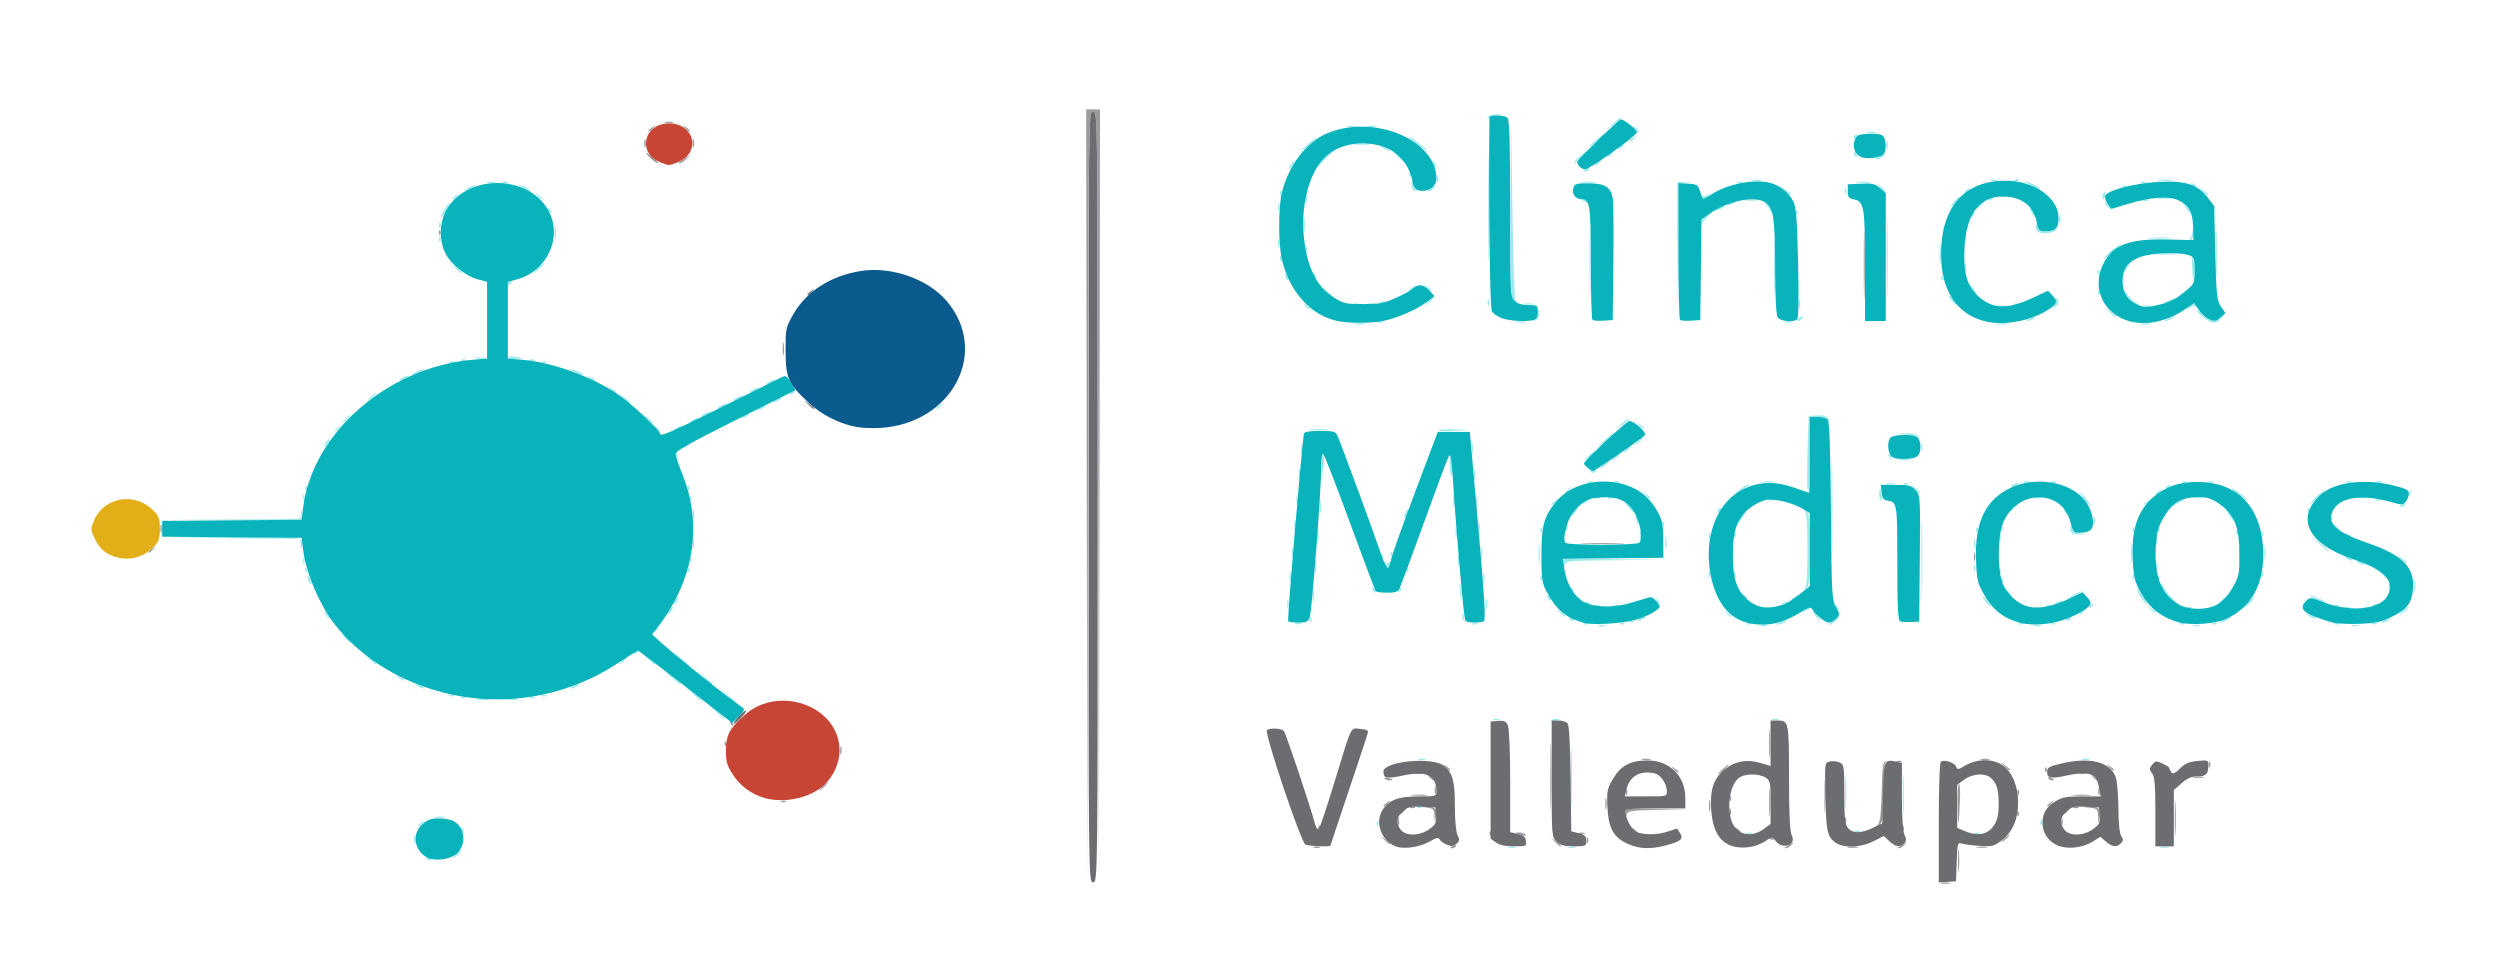 <?xml version="1.0" encoding="UTF-8" standalone="no"?>
<!-- Created with Inkscape (http://www.inkscape.org/) -->

<svg
   version="1.1"
   id="svg1213"
   width="322.88"
   height="124.16"
   viewBox="0 0 322.88 124.16"
   sodipodi:docname="valledupar.svg"
   inkscape:version="1.1.1 (3bf5ae0d25, 2021-09-20)"
   xmlns:inkscape="http://www.inkscape.org/namespaces/inkscape"
   xmlns:sodipodi="http://sodipodi.sourceforge.net/DTD/sodipodi-0.dtd"
   xmlns="http://www.w3.org/2000/svg"
   xmlns:svg="http://www.w3.org/2000/svg">
  <defs
     id="defs1217" />
  <sodipodi:namedview
     id="namedview1215"
     pagecolor="#ffffff"
     bordercolor="#666666"
     borderopacity="1.0"
     inkscape:pageshadow="2"
     inkscape:pageopacity="0.0"
     inkscape:pagecheckerboard="0"
     showgrid="false"
     inkscape:zoom="1.7762017"
     inkscape:cx="118.22982"
     inkscape:cy="49.262424"
     inkscape:window-width="1366"
     inkscape:window-height="705"
     inkscape:window-x="-8"
     inkscape:window-y="-8"
     inkscape:window-maximized="1"
     inkscape:current-layer="g1219" />
  <g
     inkscape:groupmode="layer"
     inkscape:label="Image"
     id="g1219">
    <g
       id="g1511"
       transform="matrix(0.93,0,0,0.806,12.346,13.632)">
      <path
         style="fill:#9deaee;stroke-width:0.32"
         d="m 45.89,120.623 c -0.112,-0.181 0.016,-0.235 0.301,-0.126 0.554,0.213 0.656,0.442 0.196,0.442 -0.166,0 -0.389,-0.142 -0.497,-0.316 z m 4.158,-0.644 c 0.319,-0.352 0.651,-0.64 0.739,-0.64 0.088,0 -0.101,0.288 -0.419,0.64 -0.319,0.352 -0.651,0.64 -0.739,0.64 -0.088,0 0.101,-0.288 0.419,-0.64 z m 146.166,-1.182 c 0.311,-0.081 0.743,-0.076 0.96,0.012 0.217,0.088 -0.038,0.154 -0.566,0.148 -0.528,-0.007 -0.705,-0.078 -0.394,-0.159 z m 8.32,0 c 0.311,-0.081 0.743,-0.076 0.96,0.012 0.217,0.088 -0.038,0.154 -0.566,0.148 -0.528,-0.007 -0.705,-0.078 -0.394,-0.159 z m 82.234,0.001 c 0.308,-0.081 0.812,-0.081 1.12,0 0.308,0.081 0.056,0.146 -0.56,0.146 -0.616,0 -0.868,-0.066 -0.56,-0.146 z M 44.209,117.579 c 0.004,-0.704 0.069,-0.954 0.146,-0.556 0.077,0.398 0.074,0.974 -0.006,1.28 -0.08,0.306 -0.143,-0.02 -0.139,-0.724 z m 185.139,-1.019 c 0.231,-0.092 0.507,-0.081 0.613,0.025 0.106,0.106 -0.083,0.182 -0.42,0.168 -0.373,-0.015 -0.449,-0.091 -0.193,-0.193 z m 31.68,0 c 0.231,-0.092 0.507,-0.081 0.613,0.025 0.106,0.106 -0.083,0.182 -0.42,0.168 -0.373,-0.015 -0.449,-0.091 -0.193,-0.193 z m -210.319,-0.648 c -0.174,-0.456 -0.137,-0.493 0.179,-0.179 0.219,0.217 0.317,0.475 0.218,0.574 -0.099,0.099 -0.277,-0.079 -0.398,-0.395 z m 193.679,0.328 c 0.231,-0.092 0.507,-0.081 0.613,0.025 0.106,0.106 -0.083,0.182 -0.42,0.168 -0.373,-0.015 -0.449,-0.091 -0.193,-0.193 z M 44.768,115.378 c 0,-0.067 0.252,-0.318 0.56,-0.56 0.508,-0.398 0.519,-0.387 0.121,0.121 -0.418,0.533 -0.681,0.703 -0.681,0.439 z m 133.145,-0.386 c 0.015,-0.373 0.091,-0.449 0.193,-0.193 0.092,0.231 0.081,0.507 -0.025,0.613 -0.106,0.106 -0.182,-0.083 -0.168,-0.42 z m 26.993,-7.333 c -2e-4,-4.4 0.045,-6.244 0.1,-4.099 0.055,2.146 0.055,5.746 3.2e-4,8 -0.055,2.254 -0.1,0.499 -0.1,-3.901 z m 65.192,7.2 c 0,-0.44 0.073,-0.62 0.161,-0.4 0.089,0.22 0.089,0.58 0,0.8 -0.089,0.22 -0.161,0.04 -0.161,-0.4 z m -19.121,-4.64 c 3.2e-4,-2.816 0.049,-3.925 0.109,-2.465 0.059,1.46 0.059,3.764 -6.4e-4,5.12 -0.06,1.356 -0.108,0.161 -0.108,-2.655 z m -203.726,3.774 c 0.398,-0.076 0.974,-0.074 1.28,0.006 0.306,0.08 -0.02,0.143 -0.724,0.139 -0.704,-0.004 -0.954,-0.069 -0.556,-0.146 z m 195.72,-3.934 c 0,-2.2 0.051,-3.1 0.114,-2 0.062,1.1 0.062,2.9 0,4 -0.062,1.1 -0.114,0.2 -0.114,-2 z m -59.383,2.341 c 0.231,-0.092 0.507,-0.081 0.613,0.025 0.106,0.106 -0.083,0.182 -0.42,0.168 -0.373,-0.015 -0.449,-0.091 -0.193,-0.193 z m 0.146,-7.683 c 0.311,-0.081 0.743,-0.076 0.96,0.012 0.217,0.088 -0.038,0.154 -0.566,0.148 -0.528,-0.007 -0.705,-0.078 -0.394,-0.159 z m 92.16,0 c 0.311,-0.081 0.743,-0.076 0.96,0.012 0.217,0.088 -0.038,0.154 -0.566,0.148 -0.528,-0.007 -0.705,-0.078 -0.394,-0.159 z M 202.15,98.469 c 0.171,-0.171 0.578,-0.254 0.904,-0.184 0.44,0.093 0.359,0.174 -0.31,0.31 -0.584,0.119 -0.794,0.074 -0.594,-0.126 z m -8.022,-0.142 c 0.22,-0.089 0.58,-0.089 0.8,0 0.22,0.089 0.04,0.161 -0.4,0.161 -0.44,0 -0.62,-0.073 -0.4,-0.161 z m 38.72,0 c 0.22,-0.089 0.58,-0.089 0.8,0 0.22,0.089 0.04,0.161 -0.4,0.161 -0.44,0 -0.62,-0.073 -0.4,-0.161 z m -146.975,-1.468 -1.265,-1.36 1.36,1.265 c 1.265,1.176 1.507,1.455 1.265,1.455 -0.052,0 -0.664,-0.612 -1.36,-1.36 z m 1.758,-2.4 -1.103,-1.2 1.2,1.103 c 1.117,1.026 1.347,1.297 1.103,1.297 -0.053,0 -0.593,-0.54 -1.2,-1.2 z m -34.623,0.654 c 0.396,-0.076 1.044,-0.076 1.44,0 0.396,0.076 0.072,0.139 -0.72,0.139 -0.792,0 -1.116,-0.062 -0.72,-0.139 z m 4.16,0 c 0.396,-0.076 1.044,-0.076 1.44,0 0.396,0.076 0.072,0.139 -0.72,0.139 -0.792,0 -1.116,-0.062 -0.72,-0.139 z m 25.663,-0.974 -1.103,-1.2 1.2,1.103 c 1.117,1.026 1.347,1.297 1.103,1.297 -0.053,0 -0.593,-0.54 -1.2,-1.2 z M 50.788,94.8 c 0.231,-0.092 0.507,-0.081 0.613,0.025 0.106,0.106 -0.083,0.182 -0.42,0.168 -0.373,-0.015 -0.449,-0.091 -0.193,-0.193 z m 9.6,0 c 0.231,-0.092 0.507,-0.081 0.613,0.025 0.106,0.106 -0.083,0.182 -0.42,0.168 -0.373,-0.015 -0.449,-0.091 -0.193,-0.193 z m -11.2,-0.32 c 0.231,-0.092 0.507,-0.081 0.613,0.025 0.106,0.106 -0.083,0.182 -0.42,0.168 -0.373,-0.015 -0.449,-0.091 -0.193,-0.193 z m 12.8,0 c 0.231,-0.092 0.507,-0.081 0.613,0.025 0.106,0.106 -0.083,0.182 -0.42,0.168 -0.373,-0.015 -0.449,-0.091 -0.193,-0.193 z m -17.22,-1.381 c -0.264,-0.171 -0.336,-0.31 -0.16,-0.31 0.176,0 0.536,0.14 0.8,0.31 0.264,0.171 0.336,0.31 0.16,0.31 -0.176,0 -0.536,-0.14 -0.8,-0.31 z m 21.44,0 c 0.264,-0.171 0.624,-0.31 0.8,-0.31 0.176,0 0.104,0.14 -0.16,0.31 -0.264,0.171 -0.624,0.31 -0.8,0.31 -0.176,0 -0.104,-0.14 0.16,-0.31 z m 13.585,-1.68 -1.265,-1.36 1.36,1.265 c 1.265,1.176 1.507,1.455 1.265,1.455 -0.052,0 -0.664,-0.612 -1.36,-1.36 z m 4.638,0.16 -1.103,-1.2 1.2,1.103 c 0.66,0.607 1.2,1.147 1.2,1.2 0,0.244 -0.271,0.014 -1.297,-1.103 z m -42.402,0.062 c -0.596,-0.478 -0.593,-0.484 0.099,-0.149 0.396,0.192 0.72,0.416 0.72,0.498 0,0.245 -0.166,0.174 -0.819,-0.349 z m 39.202,-2.942 -1.103,-1.2 1.2,1.103 c 1.117,1.026 1.347,1.297 1.103,1.297 -0.053,0 -0.593,-0.54 -1.2,-1.2 z m -43.053,0.16 -0.61,-0.72 0.72,0.61 c 0.677,0.573 0.866,0.83 0.61,0.83 -0.061,0 -0.385,-0.324 -0.72,-0.72 z m 34.91,0.08 c 0.319,-0.352 0.651,-0.64 0.739,-0.64 0.088,0 -0.101,0.288 -0.419,0.64 -0.319,0.352 -0.651,0.64 -0.739,0.64 -0.088,0 0.101,-0.288 0.419,-0.64 z m 3.5,-0.4 -0.94,-1.04 1.04,0.94 c 0.969,0.876 1.187,1.14 0.94,1.14 -0.055,0 -0.523,-0.468 -1.04,-1.04 z M 74.763,87.619 c 0.217,-0.219 0.475,-0.317 0.574,-0.218 0.099,0.099 -0.079,0.277 -0.395,0.398 -0.456,0.174 -0.493,0.137 -0.179,-0.179 z m 3.43,-1.64 -1.265,-1.36 1.36,1.265 c 1.265,1.176 1.507,1.455 1.265,1.455 -0.052,0 -0.664,-0.612 -1.36,-1.36 z m -43.689,-0.8 -0.776,-0.88 0.88,0.776 c 0.822,0.725 1.027,0.984 0.776,0.984 -0.057,0 -0.453,-0.396 -0.88,-0.88 z m 42.904,-0.841 c 0,-0.066 0.252,-0.318 0.56,-0.56 0.508,-0.398 0.519,-0.387 0.121,0.121 -0.418,0.533 -0.681,0.703 -0.681,0.439 z M 208.694,83.277 c 0.311,-0.081 0.743,-0.076 0.96,0.012 0.217,0.088 -0.038,0.154 -0.566,0.148 -0.528,-0.006 -0.705,-0.078 -0.394,-0.159 z m 22.554,0.01 c 0.22,-0.089 0.58,-0.089 0.8,0 0.22,0.089 0.04,0.161 -0.4,0.161 -0.44,0 -0.62,-0.073 -0.4,-0.161 z m 37.926,-0.01 c 0.311,-0.081 0.743,-0.076 0.96,0.012 0.217,0.088 -0.038,0.154 -0.566,0.148 -0.528,-0.006 -0.705,-0.078 -0.394,-0.159 z m 22.234,0.01 c 0.22,-0.089 0.58,-0.089 0.8,0 0.22,0.089 0.04,0.161 -0.4,0.161 -0.44,0 -0.62,-0.073 -0.4,-0.161 z m 21.926,-0.01 c 0.311,-0.081 0.743,-0.076 0.96,0.012 0.217,0.088 -0.038,0.154 -0.566,0.148 -0.528,-0.006 -0.705,-0.078 -0.394,-0.159 z M 166.608,82.967 c 0.22,-0.089 0.58,-0.089 0.8,0 0.22,0.089 0.04,0.161 -0.4,0.161 -0.44,0 -0.62,-0.073 -0.4,-0.161 z m 24.66,-0.007 c 0.231,-0.092 0.507,-0.081 0.613,0.025 0.106,0.106 -0.083,0.182 -0.42,0.168 -0.373,-0.015 -0.449,-0.091 -0.193,-0.193 z m 15.36,0 c 0.231,-0.092 0.507,-0.081 0.613,0.025 0.106,0.106 -0.083,0.182 -0.42,0.168 -0.373,-0.015 -0.449,-0.091 -0.193,-0.193 z m 5.12,0 c 0.231,-0.092 0.507,-0.081 0.613,0.025 0.106,0.106 -0.083,0.182 -0.42,0.168 -0.373,-0.015 -0.449,-0.091 -0.193,-0.193 z m 17.6,0 c 0.231,-0.092 0.507,-0.081 0.613,0.025 0.106,0.106 -0.083,0.182 -0.42,0.168 -0.373,-0.015 -0.449,-0.091 -0.193,-0.193 z m 4.38,-0.101 c 0.88,-0.378 1.385,-0.378 0.8,0 -0.264,0.171 -0.696,0.302 -0.96,0.293 -0.317,-0.012 -0.262,-0.111 0.16,-0.293 z m 6.907,0.237 c 0.073,-0.046 0.493,-0.37 0.933,-0.72 l 0.8,-0.637 -0.61,0.72 c -0.335,0.396 -0.755,0.72 -0.933,0.72 -0.178,0 -0.264,-0.038 -0.19,-0.083 z m 26.473,-0.135 c 0.231,-0.092 0.507,-0.081 0.613,0.025 0.106,0.106 -0.083,0.182 -0.42,0.168 -0.373,-0.015 -0.449,-0.091 -0.193,-0.193 z m 4.48,0 c 0.231,-0.092 0.507,-0.081 0.613,0.025 0.106,0.106 -0.083,0.182 -0.42,0.168 -0.373,-0.015 -0.449,-0.091 -0.193,-0.193 z m 17.92,0 c 0.231,-0.092 0.507,-0.081 0.613,0.025 0.106,0.106 -0.083,0.182 -0.42,0.168 -0.373,-0.015 -0.449,-0.091 -0.193,-0.193 z m 4.48,0 c 0.231,-0.092 0.507,-0.081 0.613,0.025 0.106,0.106 -0.083,0.182 -0.42,0.168 -0.373,-0.015 -0.449,-0.091 -0.193,-0.193 z m 16.96,0 c 0.231,-0.092 0.507,-0.081 0.613,0.025 0.106,0.106 -0.083,0.182 -0.42,0.168 -0.373,-0.015 -0.449,-0.091 -0.193,-0.193 z m 5.1,0.007 c 0.22,-0.089 0.58,-0.089 0.8,0 0.22,0.089 0.04,0.161 -0.4,0.161 -0.44,0 -0.62,-0.073 -0.4,-0.161 z M 168.633,82.352 c 0.015,-0.373 0.091,-0.449 0.193,-0.193 0.092,0.231 0.081,0.507 -0.025,0.613 -0.106,0.106 -0.182,-0.083 -0.168,-0.42 z m 21.169,-0.453 c 0,-0.616 0.066,-0.868 0.146,-0.56 0.081,0.308 0.081,0.812 0,1.12 -0.081,0.308 -0.146,0.056 -0.146,-0.56 z m 23.226,0.741 c 0.231,-0.092 0.507,-0.081 0.613,0.025 0.106,0.106 -0.083,0.182 -0.42,0.168 -0.373,-0.015 -0.449,-0.091 -0.193,-0.193 z m 40.523,-9.861 c 1.3e-4,-5.632 0.044,-7.891 0.097,-5.02 0.053,2.871 0.053,7.479 -2.4e-4,10.24 -0.053,2.761 -0.097,0.412 -0.097,-5.22 z m 41.484,9.963 c 0.073,-0.064 0.493,-0.288 0.933,-0.498 0.754,-0.359 0.765,-0.353 0.179,0.117 -0.51,0.408 -1.551,0.765 -1.112,0.381 z m 22.693,-0.203 c 0.264,-0.171 0.624,-0.31 0.8,-0.31 0.176,0 0.104,0.14 -0.16,0.31 -0.264,0.171 -0.624,0.31 -0.8,0.31 -0.176,0 -0.104,-0.14 0.16,-0.31 z M 204.61,82.223 c -0.112,-0.181 0.016,-0.235 0.301,-0.126 0.554,0.213 0.656,0.442 0.196,0.442 -0.166,0 -0.389,-0.142 -0.497,-0.316 z m 9.758,-0.004 c 0.264,-0.171 0.624,-0.31 0.8,-0.31 0.176,0 0.104,0.14 -0.16,0.31 -0.264,0.171 -0.624,0.31 -0.8,0.31 -0.176,0 -0.104,-0.14 0.16,-0.31 z m 24.729,-0.08 c -0.48,-0.62 -0.782,-1.2 -0.625,-1.2 0.078,0 0.378,0.36 0.666,0.8 0.539,0.823 0.509,1.112 -0.042,0.4 z m 34.471,0.274 c 0,-0.069 0.223,-0.212 0.497,-0.316 0.285,-0.109 0.413,-0.056 0.301,0.126 -0.188,0.304 -0.798,0.45 -0.798,0.191 z m -241.6,-0.834 c -0.188,-0.352 -0.271,-0.64 -0.183,-0.64 0.088,0 0.314,0.288 0.503,0.64 0.188,0.352 0.271,0.64 0.183,0.64 -0.088,0 -0.314,-0.288 -0.503,-0.64 z m 275.341,0.142 c -0.586,-0.469 -0.575,-0.476 0.179,-0.117 0.98,0.467 1.161,0.614 0.754,0.614 -0.172,0 -0.592,-0.224 -0.933,-0.498 z m -104.012,-0.542 -0.61,-0.72 0.72,0.61 c 0.677,0.573 0.866,0.83 0.61,0.83 -0.061,0 -0.385,-0.324 -0.72,-0.72 z m 23.19,0.16 c -0.398,-0.508 -0.387,-0.519 0.121,-0.121 0.533,0.418 0.703,0.681 0.439,0.681 -0.066,0 -0.318,-0.252 -0.56,-0.56 z m -146.839,-0.4 c 0.188,-0.352 0.415,-0.64 0.503,-0.64 0.088,0 0.006,0.288 -0.183,0.64 -0.188,0.352 -0.415,0.64 -0.503,0.64 -0.088,0 -0.006,-0.288 0.183,-0.64 z m 195.84,0.519 c 0,-0.066 0.252,-0.318 0.56,-0.56 0.508,-0.398 0.519,-0.387 0.121,0.121 -0.418,0.533 -0.681,0.703 -0.681,0.439 z m 44.96,-0.519 c 0.319,-0.352 0.651,-0.64 0.739,-0.64 0.088,0 -0.101,0.288 -0.419,0.64 -0.319,0.352 -0.651,0.64 -0.739,0.64 -0.088,0 0.101,-0.288 0.419,-0.64 z m -127.428,-1.12 c 0.003,-0.88 0.065,-1.202 0.138,-0.716 0.074,0.486 0.072,1.206 -0.004,1.6 -0.076,0.394 -0.136,-0.004 -0.134,-0.884 z m 44.461,0.935 c 0.304,-0.317 0.621,-0.508 0.705,-0.424 0.084,0.084 -0.164,0.344 -0.552,0.577 -0.674,0.405 -0.681,0.398 -0.153,-0.153 z m 47.887,-0.055 c -0.398,-0.508 -0.387,-0.519 0.121,-0.121 0.533,0.418 0.703,0.681 0.439,0.681 -0.066,0 -0.318,-0.252 -0.56,-0.56 z m -119.878,-0.88 c 0.004,-0.704 0.069,-0.954 0.146,-0.556 0.076,0.398 0.074,0.974 -0.006,1.28 -0.08,0.306 -0.143,-0.02 -0.139,-0.724 z m 76.226,0.779 c -0.116,-0.188 -0.142,-0.41 -0.058,-0.494 0.084,-0.084 0.238,0.07 0.342,0.341 0.216,0.564 0.032,0.663 -0.284,0.153 z m 35.234,-0.393 c 0.12,-0.316 0.299,-0.493 0.398,-0.395 0.099,0.099 2.1e-4,0.357 -0.218,0.574 -0.316,0.314 -0.353,0.277 -0.179,-0.179 z m 13.519,0.195 c 0.231,-0.092 0.507,-0.081 0.613,0.025 0.106,0.106 -0.083,0.182 -0.42,0.168 -0.373,-0.015 -0.449,-0.091 -0.193,-0.193 z m 8.379,-0.661 c 0.419,-0.572 0.811,-1.04 0.872,-1.04 0.243,0 -0.55,1.2 -1.075,1.626 -0.346,0.281 -0.268,0.057 0.203,-0.586 z m 13.361,0.668 c 0.22,-0.089 0.58,-0.089 0.8,0 0.22,0.089 0.04,0.161 -0.4,0.161 -0.44,0 -0.62,-0.073 -0.4,-0.161 z m 2.9,-0.007 c 0.231,-0.092 0.507,-0.081 0.613,0.025 0.106,0.106 -0.083,0.182 -0.42,0.168 -0.373,-0.015 -0.449,-0.091 -0.193,-0.193 z m -106.88,-0.32 c 0.231,-0.092 0.507,-0.081 0.613,0.025 0.106,0.106 -0.083,0.182 -0.42,0.168 -0.373,-0.015 -0.449,-0.091 -0.193,-0.193 z m 2.54,0.007 c 0.22,-0.089 0.58,-0.089 0.8,0 0.22,0.089 0.04,0.161 -0.4,0.161 -0.44,0 -0.62,-0.073 -0.4,-0.161 z m 52.009,-0.188 c -0.48,-0.62 -0.782,-1.2 -0.625,-1.2 0.078,0 0.378,0.36 0.666,0.8 0.539,0.823 0.509,1.112 -0.042,0.4 z m 8.171,0.181 c 0.231,-0.092 0.507,-0.081 0.613,0.025 0.106,0.106 -0.083,0.182 -0.42,0.168 -0.373,-0.015 -0.449,-0.091 -0.193,-0.193 z m 40,0 c 0.231,-0.092 0.507,-0.081 0.613,0.025 0.106,0.106 -0.083,0.182 -0.42,0.168 -0.373,-0.015 -0.449,-0.091 -0.193,-0.193 z m 5.18,0.093 c 0,-0.069 0.223,-0.212 0.497,-0.316 0.285,-0.109 0.413,-0.056 0.301,0.126 -0.188,0.304 -0.798,0.45 -0.798,0.191 z M 80.298,79.819 c 0,-0.176 0.14,-0.536 0.31,-0.8 0.171,-0.264 0.31,-0.336 0.31,-0.16 0,0.176 -0.14,0.536 -0.31,0.8 -0.171,0.264 -0.31,0.336 -0.31,0.16 z m 88.722,-1.28 c 0.003,-0.88 0.065,-1.202 0.138,-0.716 0.074,0.486 0.072,1.206 -0.004,1.6 -0.076,0.394 -0.136,-0.004 -0.134,-0.884 z m 37.831,1.124 c -0.112,-0.181 0.016,-0.235 0.301,-0.126 0.554,0.213 0.656,0.442 0.196,0.442 -0.166,0 -0.389,-0.142 -0.497,-0.316 z m 9.938,-0.23 c -0.174,-0.456 -0.137,-0.493 0.179,-0.179 0.219,0.217 0.317,0.475 0.218,0.574 -0.099,0.099 -0.277,-0.079 -0.398,-0.395 z m 17.419,0.42 c 0,-0.069 0.223,-0.212 0.497,-0.316 0.285,-0.109 0.413,-0.056 0.301,0.126 -0.188,0.304 -0.798,0.45 -0.798,0.191 z m 38.08,-0.194 c 0.264,-0.171 0.624,-0.31 0.8,-0.31 0.176,0 0.104,0.14 -0.16,0.31 -0.264,0.171 -0.624,0.31 -0.8,0.31 -0.176,0 -0.104,-0.14 0.16,-0.31 z m 11.836,-0.72 c -0.349,-0.572 -0.635,-1.172 -0.635,-1.333 -0.002,-0.365 0.044,-0.305 0.89,1.173 0.841,1.47 0.626,1.605 -0.255,0.16 z m 4.102,0.16 c -0.932,-0.999 -1.668,-2.298 -1.434,-2.532 0.086,-0.086 0.255,0.152 0.374,0.528 0.12,0.377 0.652,1.18 1.182,1.784 1.148,1.308 1.053,1.479 -0.122,0.219 z m 6.941,0.24 c 0.319,-0.352 0.651,-0.64 0.739,-0.64 0.088,0 -0.101,0.288 -0.419,0.64 -0.319,0.352 -0.651,0.64 -0.739,0.64 -0.088,0 0.101,-0.288 0.419,-0.64 z m 13.2,-0.183 c -1.241,-0.673 -1.1,-0.905 0.16,-0.264 1.206,0.613 1.42,0.772 1.013,0.755 -0.161,-0.007 -0.689,-0.228 -1.173,-0.49 z m -118.864,-1.417 c 0,-0.968 0.06,-1.364 0.133,-0.88 0.073,0.484 0.073,1.276 0,1.76 -0.073,0.484 -0.133,0.088 -0.133,-0.88 z m 12.211,1.259 c -0.116,-0.188 -0.142,-0.41 -0.058,-0.494 0.084,-0.084 0.238,0.07 0.342,0.341 0.216,0.564 0.032,0.663 -0.284,0.153 z m 3.972,-0.219 c -0.398,-0.508 -0.387,-0.519 0.121,-0.121 0.533,0.418 0.703,0.681 0.439,0.681 -0.066,0 -0.318,-0.252 -0.56,-0.56 z m 29.801,0.439 c 0,-0.066 0.252,-0.318 0.56,-0.56 0.508,-0.398 0.519,-0.387 0.121,0.121 -0.418,0.533 -0.681,0.703 -0.681,0.439 z m 38.56,-0.365 c 0.352,-0.287 0.928,-0.662 1.28,-0.835 l 0.64,-0.314 -0.64,0.521 c -0.352,0.287 -0.928,0.662 -1.28,0.835 l -0.64,0.314 z m -45.321,-0.394 c -0.398,-0.508 -0.387,-0.519 0.121,-0.121 0.533,0.418 0.703,0.681 0.439,0.681 -0.066,0 -0.318,-0.252 -0.56,-0.56 z m 36.834,-0.248 c -0.223,-0.268 -0.343,-0.55 -0.267,-0.625 0.076,-0.076 0.313,0.144 0.528,0.488 0.465,0.744 0.31,0.826 -0.261,0.138 z m 56.418,-1.272 c 0.003,-0.88 0.065,-1.202 0.138,-0.716 0.073,0.486 0.072,1.206 -0.004,1.6 -0.076,0.394 -0.136,-0.004 -0.134,-0.884 z m -144.585,0.779 c -0.116,-0.188 -0.142,-0.41 -0.058,-0.494 0.084,-0.084 0.238,0.07 0.342,0.341 0.216,0.564 0.032,0.663 -0.284,0.153 z m 3.554,-0.073 c 0.12,-0.316 0.299,-0.493 0.398,-0.395 0.099,0.099 2.1e-4,0.357 -0.218,0.574 -0.316,0.314 -0.353,0.277 -0.179,-0.179 z m 23.966,0.073 c -0.116,-0.188 -0.142,-0.41 -0.058,-0.494 0.084,-0.084 0.238,0.07 0.342,0.341 0.216,0.564 0.032,0.663 -0.284,0.153 z m 36.16,-13.259 c 7e-5,-7.568 0.042,-10.618 0.093,-6.778 0.051,3.84 0.051,10.032 -1.4e-4,13.76 -0.051,3.728 -0.093,0.586 -0.093,-6.982 z m 77.368,12.64 c 0,-0.616 0.066,-0.868 0.146,-0.56 0.081,0.308 0.081,0.812 0,1.12 -0.081,0.308 -0.146,0.056 -0.146,-0.56 z m -81.114,0.321 c 0.289,-0.324 0.4,-2.06 0.4,-6.241 0,-4.181 -0.111,-5.917 -0.4,-6.241 -0.34,-0.382 -0.316,-0.385 0.16,-0.025 0.497,0.376 0.56,1.077 0.56,6.265 0,5.189 -0.063,5.889 -0.56,6.265 -0.476,0.36 -0.5,0.357 -0.16,-0.025 z m -44.633,-1.601 c 0,-0.792 0.062,-1.116 0.139,-0.72 0.076,0.396 0.076,1.044 0,1.44 -0.076,0.396 -0.139,0.072 -0.139,-0.72 z M 29.608,76.287 c -0.11,-0.286 -0.19,-0.688 -0.179,-0.894 0.011,-0.206 0.158,-0.029 0.327,0.393 0.169,0.422 0.249,0.824 0.179,0.894 -0.07,0.07 -0.217,-0.107 -0.327,-0.393 z M 165.815,75.499 c 0,-0.792 0.062,-1.116 0.139,-0.72 0.076,0.396 0.076,1.044 0,1.44 -0.076,0.396 -0.139,0.072 -0.139,-0.72 z m 98.818,0.453 c 0.015,-0.373 0.091,-0.449 0.193,-0.193 0.092,0.231 0.081,0.507 -0.025,0.613 -0.106,0.106 -0.182,-0.083 -0.168,-0.42 z m -64,-0.32 c 0.015,-0.373 0.091,-0.449 0.193,-0.193 0.092,0.231 0.081,0.507 -0.025,0.613 -0.106,0.106 -0.182,-0.083 -0.168,-0.42 z m 82.265,-0.133 c 0,-0.44 0.073,-0.62 0.161,-0.4 0.089,0.22 0.089,0.58 0,0.8 -0.089,0.22 -0.161,0.04 -0.161,-0.4 z m 3.495,0.133 c 0.015,-0.373 0.091,-0.449 0.193,-0.193 0.092,0.231 0.081,0.507 -0.025,0.613 -0.106,0.106 -0.182,-0.083 -0.168,-0.42 z m -62.363,-0.613 c 0.007,-0.528 0.078,-0.705 0.159,-0.394 0.081,0.311 0.076,0.743 -0.012,0.96 -0.088,0.217 -0.154,-0.038 -0.148,-0.566 z m 3.508,0.16 c 0,-0.44 0.073,-0.62 0.161,-0.4 0.089,0.22 0.089,0.58 0,0.8 -0.089,0.22 -0.161,0.04 -0.161,-0.4 z m 89.845,-0.24 -0.776,-0.88 0.88,0.776 c 0.484,0.427 0.88,0.823 0.88,0.88 0,0.251 -0.259,0.047 -0.984,-0.776 z m -148.04,-1.04 c 0,-0.968 0.06,-1.364 0.133,-0.88 0.073,0.484 0.073,1.276 0,1.76 -0.073,0.484 -0.133,0.088 -0.133,-0.88 z m 131.449,1.093 c 0.015,-0.373 0.091,-0.449 0.193,-0.193 0.092,0.231 0.081,0.507 -0.025,0.613 -0.106,0.106 -0.182,-0.083 -0.168,-0.42 z m -36.455,-0.453 c 0,-0.44 0.073,-0.62 0.161,-0.4 0.089,0.22 0.089,0.58 0,0.8 -0.089,0.22 -0.161,0.04 -0.161,-0.4 z M 29.113,74.352 c 0.015,-0.373 0.091,-0.449 0.193,-0.193 0.092,0.231 0.081,0.507 -0.025,0.613 -0.106,0.106 -0.182,-0.083 -0.168,-0.42 z m 53.12,0 c 0.015,-0.373 0.091,-0.449 0.193,-0.193 0.092,0.231 0.081,0.507 -0.025,0.613 -0.106,0.106 -0.182,-0.083 -0.168,-0.42 z m 99.84,0 c 0.015,-0.373 0.091,-0.449 0.193,-0.193 0.092,0.231 0.081,0.507 -0.025,0.613 -0.106,0.106 -0.182,-0.083 -0.168,-0.42 z m 78.757,-0.293 c 0.007,-0.528 0.078,-0.705 0.159,-0.394 0.081,0.311 0.076,0.743 -0.012,0.96 -0.088,0.217 -0.154,-0.038 -0.148,-0.566 z m 25.28,-0.32 c 0.007,-0.528 0.078,-0.705 0.159,-0.394 0.081,0.311 0.076,0.743 -0.012,0.96 -0.088,0.217 -0.154,-0.038 -0.148,-0.566 z M 179.045,73.72 c -0.117,-0.304 -0.137,-0.628 -0.044,-0.72 0.092,-0.092 0.17,0.036 0.172,0.286 0.004,0.373 0.06,0.369 0.315,-0.027 0.171,-0.264 0.31,-0.336 0.31,-0.16 0,0.176 -0.122,0.512 -0.271,0.747 -0.214,0.338 -0.315,0.312 -0.483,-0.126 z m 10.13,-0.781 c 0,-0.792 0.062,-1.116 0.139,-0.72 0.076,0.396 0.076,1.044 0,1.44 -0.076,0.396 -0.139,0.072 -0.139,-0.72 z m 11.223,-1.12 c 0.001,-1.408 0.057,-1.944 0.125,-1.192 0.068,0.753 0.067,1.905 -0.002,2.56 -0.069,0.655 -0.124,0.04 -0.123,-1.368 z m 3.454,1.68 -0.044,-0.88 7.12,0.073 7.12,0.073 -6.939,0.093 c -6.889,0.092 -6.94,0.098 -7.076,0.807 -0.117,0.604 -0.145,0.579 -0.181,-0.166 z m 78.786,-1.68 c 0.001,-1.408 0.057,-1.944 0.125,-1.192 0.068,0.753 0.067,1.905 -0.002,2.56 -0.069,0.655 -0.124,0.04 -0.123,-1.368 z m 15.035,0 c 10e-4,-1.232 0.059,-1.697 0.129,-1.033 0.069,0.664 0.068,1.672 -0.003,2.24 -0.071,0.568 -0.127,0.025 -0.126,-1.207 z m -268.854,1.12 c 0,-0.44 0.073,-0.62 0.161,-0.4 0.089,0.22 0.089,0.58 0,0.8 -0.089,0.22 -0.161,0.04 -0.161,-0.4 z m 285.389,0.32 c -0.264,-0.171 -0.336,-0.31 -0.16,-0.31 0.176,0 0.536,0.14 0.8,0.31 0.264,0.171 0.336,0.31 0.16,0.31 -0.176,0 -0.536,-0.14 -0.8,-0.31 z M 82.553,72.752 c 0.015,-0.373 0.091,-0.449 0.193,-0.193 0.092,0.231 0.081,0.507 -0.025,0.613 -0.106,0.106 -0.182,-0.083 -0.168,-0.42 z M 227.255,71.979 c 0,-0.792 0.062,-1.116 0.139,-0.72 0.076,0.396 0.076,1.044 0,1.44 -0.076,0.396 -0.139,0.072 -0.139,-0.72 z m 73.929,-0.32 c 0,-0.968 0.06,-1.364 0.133,-0.88 0.073,0.484 0.073,1.276 0,1.76 -0.073,0.484 -0.133,0.088 -0.133,-0.88 z m 18.914,0.88 -0.61,-0.72 0.72,0.61 c 0.677,0.573 0.866,0.83 0.61,0.83 -0.061,0 -0.385,-0.324 -0.72,-0.72 z m -127.718,-1.04 c 0.003,-0.88 0.065,-1.202 0.138,-0.716 0.073,0.486 0.072,1.206 -0.004,1.6 -0.076,0.394 -0.136,-0.004 -0.134,-0.884 z m 120.228,1.12 c -0.264,-0.171 -0.336,-0.31 -0.16,-0.31 0.176,0 0.536,0.14 0.8,0.31 0.264,0.171 0.336,0.31 0.16,0.31 -0.176,0 -0.536,-0.14 -0.8,-0.31 z m -146.479,-1.12 c 0.004,-0.704 0.069,-0.954 0.146,-0.556 0.076,0.398 0.074,0.974 -0.006,1.28 -0.08,0.306 -0.143,-0.02 -0.139,-0.724 z m 12.425,0.613 c 0.015,-0.373 0.091,-0.449 0.193,-0.193 0.092,0.231 0.081,0.507 -0.025,0.613 -0.106,0.106 -0.182,-0.083 -0.168,-0.42 z m 1.28,-0.32 c 0.015,-0.373 0.091,-0.449 0.193,-0.193 0.092,0.231 0.081,0.507 -0.025,0.613 -0.106,0.106 -0.182,-0.083 -0.168,-0.42 z m -151.342,-1.329 -0.044,-1.035 -9.68,-0.09 -9.68,-0.09 9.69,-0.075 c 10.446,-0.081 10.223,-0.117 9.899,1.582 C 28.569,71.324 28.525,71.256 28.492,70.464 Z m 54.437,-0.245 c 0.004,-0.704 0.069,-0.954 0.146,-0.556 0.077,0.398 0.074,0.974 -0.006,1.28 -0.08,0.306 -0.143,-0.02 -0.139,-0.724 z m 135.051,-0.32 c 0.003,-0.88 0.065,-1.202 0.138,-0.716 0.073,0.486 0.072,1.206 -0.004,1.6 -0.076,0.394 -0.136,-0.004 -0.134,-0.884 z m 42.869,0.32 c 0.004,-0.704 0.069,-0.954 0.146,-0.556 0.076,0.398 0.074,0.974 -0.006,1.28 -0.08,0.306 -0.143,-0.02 -0.139,-0.724 z m 47.902,-0.08 -1.103,-1.2 1.2,1.103 c 1.117,1.026 1.347,1.297 1.103,1.297 -0.053,0 -0.593,-0.54 -1.2,-1.2 z m -22.629,-0.4 c 0,-0.616 0.066,-0.868 0.146,-0.56 0.081,0.308 0.081,0.812 0,1.12 -0.081,0.308 -0.146,0.056 -0.146,-0.56 z m -116.463,-0.8 c 0.003,-0.88 0.065,-1.202 0.138,-0.716 0.073,0.486 0.072,1.206 -0.004,1.6 -0.076,0.394 -0.136,-0.004 -0.134,-0.884 z m 34.174,0.613 c 0.015,-0.373 0.091,-0.449 0.193,-0.193 0.092,0.231 0.081,0.507 -0.025,0.613 -0.106,0.106 -0.182,-0.083 -0.168,-0.42 z m 10.615,-0.613 c 0.004,-0.704 0.069,-0.954 0.146,-0.556 0.076,0.398 0.074,0.974 -0.006,1.28 -0.08,0.306 -0.143,-0.02 -0.139,-0.724 z m 49.902,0.32 c 0.007,-0.528 0.078,-0.705 0.159,-0.394 0.081,0.311 0.076,0.743 -0.012,0.96 -0.088,0.217 -0.154,-0.038 -0.148,-0.566 z m -75.495,-0.8 c 0,-0.792 0.062,-1.116 0.139,-0.72 0.076,0.396 0.076,1.044 0,1.44 -0.076,0.396 -0.139,0.072 -0.139,-0.72 z m 35.175,0.48 c 0.007,-0.528 0.078,-0.705 0.159,-0.394 0.081,0.311 0.076,0.743 -0.012,0.96 -0.088,0.217 -0.154,-0.038 -0.148,-0.566 z m 3.508,-0.16 c 0,-0.44 0.073,-0.62 0.161,-0.4 0.089,0.22 0.089,0.58 0,0.8 -0.089,0.22 -0.161,0.04 -0.161,-0.4 z m 73.255,-0.187 c 0.015,-0.373 0.091,-0.449 0.193,-0.193 0.092,0.231 0.081,0.507 -0.025,0.613 -0.106,0.106 -0.182,-0.083 -0.168,-0.42 z m 11.657,0.19 c -0.112,-0.181 0.016,-0.235 0.301,-0.126 0.554,0.213 0.656,0.442 0.196,0.442 -0.166,0 -0.389,-0.142 -0.497,-0.316 z M 192.055,67.499 c 0,-0.792 0.062,-1.116 0.139,-0.72 0.076,0.396 0.076,1.044 0,1.44 -0.076,0.396 -0.139,0.072 -0.139,-0.72 z m 82.273,0.811 c -0.099,-0.258 -0.106,-0.654 -0.015,-0.88 0.091,-0.226 0.176,-0.096 0.19,0.289 0.02,0.543 0.259,0.729 1.065,0.829 l 1.04,0.129 -1.05,0.051 c -0.665,0.032 -1.116,-0.121 -1.23,-0.418 z m 22.945,-0.037 c 0.015,-0.373 0.091,-0.449 0.193,-0.193 0.092,0.231 0.081,0.507 -0.025,0.613 -0.106,0.106 -0.182,-0.083 -0.168,-0.42 z M 166.455,67.179 c 0,-0.792 0.062,-1.116 0.139,-0.72 0.076,0.396 0.076,1.044 0,1.44 -0.076,0.396 -0.139,0.072 -0.139,-0.72 z m 34.178,0.773 c 0.015,-0.373 0.091,-0.449 0.193,-0.193 0.092,0.231 0.081,0.507 -0.025,0.613 -0.106,0.106 -0.182,-0.083 -0.168,-0.42 z m 60.48,0 c 0.015,-0.373 0.091,-0.449 0.193,-0.193 0.092,0.231 0.081,0.507 -0.025,0.613 -0.106,0.106 -0.182,-0.083 -0.168,-0.42 z m 21.76,0 c 0.015,-0.373 0.091,-0.449 0.193,-0.193 0.092,0.231 0.081,0.507 -0.025,0.613 -0.106,0.106 -0.182,-0.083 -0.168,-0.42 z m 3.52,0 c 0.015,-0.373 0.091,-0.449 0.193,-0.193 0.092,0.231 0.081,0.507 -0.025,0.613 -0.106,0.106 -0.182,-0.083 -0.168,-0.42 z m 24.773,-0.135 c -0.32,-0.353 -0.522,-0.699 -0.45,-0.769 0.072,-0.07 0.39,0.219 0.706,0.642 0.698,0.934 0.543,1.01 -0.257,0.127 z M 204.153,67.632 c 0.015,-0.373 0.091,-0.449 0.193,-0.193 0.092,0.231 0.081,0.507 -0.025,0.613 -0.106,0.106 -0.182,-0.083 -0.168,-0.42 z m 60.48,0 c 0.015,-0.373 0.091,-0.449 0.193,-0.193 0.092,0.231 0.081,0.507 -0.025,0.613 -0.106,0.106 -0.182,-0.083 -0.168,-0.42 z m -47.04,-0.64 c 0.015,-0.373 0.091,-0.449 0.193,-0.193 0.092,0.231 0.081,0.507 -0.025,0.613 -0.106,0.106 -0.182,-0.083 -0.168,-0.42 z m 59.889,-0.453 c 0,-0.616 0.066,-0.868 0.146,-0.56 0.081,0.308 0.081,0.812 0,1.12 -0.081,0.308 -0.146,0.056 -0.146,-0.56 z m -63.409,0.426 c -0.014,-0.206 -0.108,-0.638 -0.209,-0.96 -0.175,-0.557 -0.166,-0.558 0.183,-0.014 0.202,0.315 0.296,0.747 0.209,0.96 -0.114,0.28 -0.164,0.284 -0.183,0.014 z m 14.055,-0.337 c 0,-0.186 0.297,-0.678 0.659,-1.093 l 0.659,-0.755 -0.562,0.96 c -0.74,1.263 -0.756,1.282 -0.756,0.889 z M 18.828,66.302 28.408,66.21 28.55,65.174 c 0.141,-1.027 0.141,-1.027 0.1,0.085 l -0.042,1.12 -9.68,0.007 -9.68,0.007 9.58,-0.092 z m 64.101,-0.882 c 0.004,-0.704 0.069,-0.954 0.146,-0.556 0.077,0.398 0.074,0.974 -0.006,1.28 -0.08,0.306 -0.143,-0.02 -0.139,-0.724 z m 213.275,0.078 -0.565,-1.038 0.645,0.755 c 0.549,0.643 0.842,1.33 0.565,1.323 -0.044,-9.6e-4 -0.334,-0.469 -0.645,-1.04 z m 14.19,0.535 c 0.015,-0.373 0.091,-0.449 0.193,-0.193 0.092,0.231 0.081,0.507 -0.025,0.613 -0.106,0.106 -0.182,-0.083 -0.168,-0.42 z M 181.755,65.899 c -0.01,-0.264 0.122,-0.696 0.293,-0.96 0.378,-0.585 0.378,-0.08 0,0.8 -0.181,0.422 -0.281,0.476 -0.293,0.16 z m -11.771,-1.6 c 0,-0.968 0.06,-1.364 0.133,-0.88 0.073,0.484 0.073,1.276 0,1.76 -0.073,0.484 -0.133,0.088 -0.133,-0.88 z m 35.095,0.978 c 0.183,-0.342 0.491,-0.72 0.684,-0.839 0.193,-0.119 0.104,0.161 -0.199,0.622 -0.641,0.978 -0.972,1.126 -0.486,0.217 z m 68.35,-0.244 c -0.174,-0.456 -0.137,-0.493 0.179,-0.179 0.219,0.217 0.317,0.475 0.218,0.574 -0.099,0.099 -0.277,-0.079 -0.398,-0.395 z m -60.662,-0.814 c -0.471,-0.644 -0.548,-0.867 -0.203,-0.586 0.525,0.426 1.318,1.626 1.075,1.626 -0.061,0 -0.454,-0.468 -0.872,-1.04 z m 12.481,0.739 c 0,-0.166 0.142,-0.389 0.316,-0.497 0.181,-0.112 0.235,0.016 0.126,0.301 -0.213,0.554 -0.442,0.656 -0.442,0.196 z m 40.32,0.201 c 0,-0.055 0.468,-0.523 1.04,-1.04 l 1.04,-0.94 -0.94,1.04 c -0.876,0.969 -1.14,1.187 -1.14,0.94 z m 41.625,-0.407 c 0.015,-0.373 0.091,-0.449 0.193,-0.193 0.092,0.231 0.081,0.507 -0.025,0.613 -0.106,0.106 -0.182,-0.083 -0.168,-0.42 z M 188.544,63.339 c 0,-0.968 0.06,-1.364 0.133,-0.88 0.073,0.484 0.073,1.276 0,1.76 -0.073,0.484 -0.133,0.088 -0.133,-0.88 z m 100.134,0.56 c 0.495,-0.484 1.078,-0.876 1.295,-0.87 0.217,0.005 0.107,0.169 -0.245,0.364 -0.352,0.195 -0.935,0.586 -1.295,0.87 -0.36,0.284 -0.25,0.12 0.245,-0.364 z m -96.942,-0.56 c 0,-0.792 0.062,-1.116 0.139,-0.72 0.076,0.396 0.076,1.044 0,1.44 -0.076,0.396 -0.139,0.072 -0.139,-0.72 z m -24.966,-0.16 c 0.004,-0.704 0.069,-0.954 0.146,-0.556 0.076,0.398 0.074,0.974 -0.006,1.28 -0.08,0.306 -0.143,-0.02 -0.139,-0.724 z m 109.433,-0.023 c -0.396,-0.603 -0.656,-1.097 -0.578,-1.097 0.223,0 1.548,1.943 1.416,2.076 -0.065,0.065 -0.442,-0.375 -0.838,-0.978 z m 43.767,1.017 c 0,-0.069 0.223,-0.212 0.497,-0.316 0.285,-0.109 0.413,-0.056 0.301,0.126 -0.188,0.304 -0.798,0.45 -0.798,0.191 z m -117.76,-0.315 c 0,-0.066 0.252,-0.318 0.56,-0.56 0.508,-0.398 0.519,-0.387 0.121,0.121 -0.418,0.533 -0.681,0.703 -0.681,0.439 z m 4.552,-0.384 c 0.304,-0.317 0.621,-0.508 0.705,-0.424 0.084,0.084 -0.164,0.344 -0.552,0.577 -0.674,0.405 -0.681,0.398 -0.153,-0.153 z m 77.688,0.384 c 0,-0.066 0.252,-0.318 0.56,-0.56 0.508,-0.398 0.519,-0.387 0.121,0.121 -0.418,0.533 -0.681,0.703 -0.681,0.439 z m 23.291,-0.359 c 0.181,-0.352 0.739,-0.999 1.239,-1.439 l 0.909,-0.799 -0.958,1.119 c -1.517,1.773 -1.538,1.793 -1.191,1.119 z m -278.921,-0.8 c 0,-0.44 0.073,-0.62 0.161,-0.4 0.089,0.22 0.089,0.58 0,0.8 -0.089,0.22 -0.161,0.04 -0.161,-0.4 z m 53.735,0.133 c 0.015,-0.373 0.091,-0.449 0.193,-0.193 0.092,0.231 0.081,0.507 -0.025,0.613 -0.106,0.106 -0.182,-0.083 -0.168,-0.42 z m 149.821,0.285 c 0.311,-0.081 0.743,-0.076 0.96,0.012 0.217,0.088 -0.038,0.154 -0.566,0.148 -0.528,-0.006 -0.705,-0.078 -0.394,-0.159 z m 15.399,-0.235 c -0.096,-0.251 -0.122,-0.791 -0.056,-1.2 0.088,-0.547 0.162,-0.426 0.281,0.457 0.168,1.242 0.079,1.535 -0.225,0.743 z m 49.635,-0.718 c -0.704,-0.631 -0.992,-0.998 -0.64,-0.816 0.593,0.307 2.36,2.007 2.056,1.977 -0.075,-0.007 -0.712,-0.53 -1.416,-1.161 z m 19.28,0.962 c 0.22,-0.089 0.58,-0.089 0.8,0 0.22,0.089 0.04,0.161 -0.4,0.161 -0.44,0 -0.62,-0.073 -0.4,-0.161 z m -108.46,-0.327 c 0.231,-0.092 0.507,-0.081 0.613,0.025 0.106,0.106 -0.083,0.182 -0.42,0.168 -0.373,-0.015 -0.449,-0.091 -0.193,-0.193 z m 1.92,0 c 0.231,-0.092 0.507,-0.081 0.613,0.025 0.106,0.106 -0.083,0.182 -0.42,0.168 -0.373,-0.015 -0.449,-0.091 -0.193,-0.193 z m 4.99,-0.501 -0.61,-0.72 0.72,0.61 c 0.677,0.573 0.866,0.83 0.61,0.83 -0.061,0 -0.385,-0.324 -0.72,-0.72 z m 54.03,0.499 c 0.308,-0.08 0.812,-0.08 1.12,0 0.308,0.08 0.056,0.146 -0.56,0.146 -0.616,0 -0.868,-0.066 -0.56,-0.146 z m 22.084,-0.009 c 0.486,-0.074 1.206,-0.072 1.6,0.004 0.394,0.076 -0.004,0.136 -0.884,0.134 -0.88,-0.003 -1.202,-0.065 -0.716,-0.138 z m 22.879,0.003 c 0.398,-0.077 0.974,-0.074 1.28,0.006 0.306,0.08 -0.02,0.143 -0.724,0.139 -0.704,-0.004 -0.954,-0.069 -0.556,-0.146 z m 7.167,-0.734 c 0,-0.44 0.073,-0.62 0.161,-0.4 0.089,0.22 0.089,0.58 0,0.8 -0.089,0.22 -0.161,0.04 -0.161,-0.4 z m -68.657,-0.591 -0.606,-0.849 0.748,0.711 c 0.412,0.391 0.684,0.773 0.606,0.849 -0.078,0.076 -0.415,-0.244 -0.748,-0.711 z m 33.406,0.791 c 0,-0.066 0.252,-0.318 0.56,-0.56 0.508,-0.398 0.519,-0.387 0.121,0.121 -0.418,0.533 -0.681,0.703 -0.681,0.439 z m -81.92,-0.32 c 0,-0.066 0.252,-0.318 0.56,-0.56 0.508,-0.398 0.519,-0.387 0.121,0.121 -0.418,0.533 -0.681,0.703 -0.681,0.439 z m 24.275,-0.5 c 0.415,-0.362 0.907,-0.659 1.093,-0.659 0.394,0 0.375,0.016 -0.889,0.756 l -0.96,0.562 z m 9.325,-5.539 0.16,-6.16 1.147,-0.096 c 0.811,-0.068 1.276,0.073 1.585,0.48 0.374,0.492 0.372,0.518 -0.011,0.176 -0.247,-0.22 -0.924,-0.4 -1.505,-0.4 h -1.056 v 6.08 c 0,3.344 -0.108,6.08 -0.24,6.08 -0.132,2.53e-4 -0.168,-2.772 -0.08,-6.16 z M 29.113,61.232 c 0.015,-0.373 0.091,-0.449 0.193,-0.193 0.092,0.231 0.081,0.507 -0.025,0.613 -0.106,0.106 -0.182,-0.083 -0.168,-0.42 z m 53.12,0 c 0.015,-0.373 0.091,-0.449 0.193,-0.193 0.092,0.231 0.081,0.507 -0.025,0.613 -0.106,0.106 -0.182,-0.083 -0.168,-0.42 z M 287.563,61.059 c 0.217,-0.219 0.475,-0.317 0.574,-0.218 0.099,0.099 -0.079,0.277 -0.395,0.398 -0.456,0.174 -0.493,0.137 -0.179,-0.179 z m -21.355,-0.28 c 0.264,-0.171 0.624,-0.31 0.8,-0.31 0.176,0 0.104,0.14 -0.16,0.31 -0.264,0.171 -0.624,0.31 -0.8,0.31 -0.176,0 -0.104,-0.14 0.16,-0.31 z m -17.52,-0.221 c 0.308,-0.08 0.812,-0.08 1.12,0 0.308,0.08 0.056,0.146 -0.56,0.146 -0.616,0 -0.868,-0.066 -0.56,-0.146 z m 2.42,0.002 c 0.231,-0.092 0.507,-0.081 0.613,0.025 0.106,0.106 -0.083,0.182 -0.42,0.168 -0.373,-0.015 -0.449,-0.091 -0.193,-0.193 z m -84.008,-1.541 c 0.003,-0.88 0.065,-1.202 0.138,-0.716 0.073,0.486 0.072,1.206 -0.004,1.6 -0.076,0.394 -0.136,-0.004 -0.134,-0.884 z m 24.316,0.16 c 0,-0.792 0.062,-1.116 0.139,-0.72 0.076,0.396 0.076,1.044 0,1.44 -0.076,0.396 -0.139,0.072 -0.139,-0.72 z m 15.853,1.061 c 0.231,-0.092 0.507,-0.081 0.613,0.025 0.106,0.106 -0.083,0.182 -0.42,0.168 -0.373,-0.015 -0.449,-0.091 -0.193,-0.193 z m 3.5,0.007 c 0.22,-0.089 0.58,-0.089 0.8,0 0.22,0.089 0.04,0.161 -0.4,0.161 -0.44,0 -0.62,-0.073 -0.4,-0.161 z m 20.8,-0.014 c 0.396,-0.076 1.044,-0.076 1.44,0 0.396,0.076 0.072,0.139 -0.72,0.139 -0.792,0 -1.116,-0.062 -0.72,-0.139 z m 36.16,0.014 c 0.22,-0.089 0.58,-0.089 0.8,0 0.22,0.089 0.04,0.161 -0.4,0.161 -0.44,0 -0.62,-0.073 -0.4,-0.161 z m 3.86,-0.007 c 0.231,-0.092 0.507,-0.081 0.613,0.025 0.106,0.106 -0.083,0.182 -0.42,0.168 -0.373,-0.015 -0.449,-0.091 -0.193,-0.193 z m 18.24,0 c 0.231,-0.092 0.507,-0.081 0.613,0.025 0.106,0.106 -0.083,0.182 -0.42,0.168 -0.373,-0.015 -0.449,-0.091 -0.193,-0.193 z m 3.5,0.007 c 0.22,-0.089 0.58,-0.089 0.8,0 0.22,0.089 0.04,0.161 -0.4,0.161 -0.44,0 -0.62,-0.073 -0.4,-0.161 z m 19.2,0 c 0.22,-0.089 0.58,-0.089 0.8,0 0.22,0.089 0.04,0.161 -0.4,0.161 -0.44,0 -0.62,-0.073 -0.4,-0.161 z m 4.16,0 c 0.22,-0.089 0.58,-0.089 0.8,0 0.22,0.089 0.04,0.161 -0.4,0.161 -0.44,0 -0.62,-0.073 -0.4,-0.161 z M 170.253,57.595 c -0.025,-1.157 0.075,-1.93 0.227,-1.76 0.15,0.167 0.17,1.096 0.045,2.064 l -0.227,1.76 z m 17.803,0.224 c -0.074,-0.924 -0.015,-1.817 0.129,-1.984 0.145,-0.167 0.263,0.589 0.263,1.68 0,2.423 -0.21,2.586 -0.392,0.304 z m 19.474,0.789 c -0.086,-0.138 0.111,-0.251 0.438,-0.251 0.326,0 0.523,0.113 0.438,0.251 -0.086,0.138 -0.282,0.251 -0.438,0.251 -0.155,0 -0.352,-0.113 -0.438,-0.251 z m 1.878,-1.029 c 0.319,-0.352 0.651,-0.64 0.739,-0.64 0.088,0 -0.101,0.288 -0.419,0.64 -0.319,0.352 -0.651,0.64 -0.739,0.64 -0.088,0 0.101,-0.288 0.419,-0.64 z M 80.438,56.267 c -0.117,-0.37 -0.091,-0.794 0.058,-0.943 0.149,-0.149 0.287,0.154 0.306,0.672 0.04,1.113 -0.071,1.195 -0.364,0.27 z m 126.89,-0.128 c 0.413,-0.44 0.824,-0.8 0.912,-0.8 0.088,0 -0.178,0.36 -0.592,0.8 -0.413,0.44 -0.824,0.8 -0.912,0.8 -0.088,0 0.178,-0.36 0.592,-0.8 z m 3.68,0.16 c 0.319,-0.352 0.651,-0.64 0.739,-0.64 0.088,0 -0.101,0.288 -0.419,0.64 -0.319,0.352 -0.651,0.64 -0.739,0.64 -0.088,0 0.101,-0.288 0.419,-0.64 z m 39.44,0.414 c 0.396,-0.076 1.044,-0.076 1.44,0 0.396,0.076 0.072,0.139 -0.72,0.139 -0.792,0 -1.116,-0.062 -0.72,-0.139 z m -1.373,-0.435 c -0.116,-0.188 -0.142,-0.41 -0.058,-0.494 0.084,-0.084 0.238,0.07 0.342,0.341 0.216,0.564 0.032,0.663 -0.284,0.153 z m -81.66,-1.259 c 0,-0.792 0.062,-1.116 0.139,-0.72 0.076,0.396 0.076,1.044 0,1.44 -0.076,0.396 -0.139,0.072 -0.139,-0.72 z m 23.68,0 c 0,-0.792 0.062,-1.116 0.139,-0.72 0.076,0.396 0.076,1.044 0,1.44 -0.076,0.396 -0.139,0.072 -0.139,-0.72 z m 21.513,0 c 0.319,-0.352 0.651,-0.64 0.739,-0.64 0.088,0 -0.101,0.288 -0.419,0.64 -0.319,0.352 -0.651,0.64 -0.739,0.64 -0.088,0 0.101,-0.288 0.419,-0.64 z m 40.874,-0.32 c 0,-0.616 0.066,-0.868 0.146,-0.56 0.081,0.308 0.081,0.812 0,1.12 -0.081,0.308 -0.146,0.056 -0.146,-0.56 z M 81.248,54.882 c 0,-0.088 0.288,-0.314 0.64,-0.503 0.352,-0.188 0.64,-0.271 0.64,-0.183 0,0.088 -0.288,0.314 -0.64,0.503 -0.352,0.188 -0.64,0.271 -0.64,0.183 z m -49.28,-0.823 c 0.188,-0.352 0.415,-0.64 0.503,-0.64 0.088,0 0.006,0.288 -0.183,0.64 -0.188,0.352 -0.415,0.64 -0.503,0.64 -0.088,0 -0.006,-0.288 0.183,-0.64 z m 177.6,-0.48 c 0.597,-0.616 1.158,-1.12 1.246,-1.12 0.088,0 -0.329,0.504 -0.926,1.12 -0.597,0.616 -1.158,1.12 -1.246,1.12 -0.088,0 0.328,-0.504 0.926,-1.12 z m 4.64,0.16 c 0.319,-0.352 0.651,-0.64 0.739,-0.64 0.088,0 -0.101,0.288 -0.419,0.64 -0.319,0.352 -0.651,0.64 -0.739,0.64 -0.088,0 0.101,-0.288 0.419,-0.64 z m 38.704,-0.62 c -0.167,-0.165 -0.952,-0.356 -1.744,-0.424 l -1.44,-0.124 1.481,-0.056 c 0.982,-0.037 1.615,0.106 1.879,0.424 0.437,0.527 0.309,0.658 -0.176,0.18 z m -66.417,-1.077 c 0.142,-0.141 1.179,-0.211 2.305,-0.156 l 2.047,0.1 -2.305,0.156 c -1.268,0.086 -2.189,0.041 -2.047,-0.1 z M 33.248,52.018 c 0,-0.066 0.252,-0.318 0.56,-0.56 0.508,-0.398 0.519,-0.387 0.121,0.121 -0.418,0.533 -0.681,0.703 -0.681,0.439 z m 44.439,-0.439 c -0.398,-0.508 -0.387,-0.519 0.121,-0.121 0.308,0.242 0.56,0.494 0.56,0.56 0,0.263 -0.263,0.094 -0.681,-0.439 z m 2.601,0.423 c 0,-0.088 0.288,-0.314 0.64,-0.503 0.352,-0.188 0.64,-0.271 0.64,-0.183 0,0.088 -0.288,0.314 -0.64,0.503 -0.352,0.188 -0.64,0.271 -0.64,0.183 z m 88.4,-0.096 c 0.66,-0.069 1.74,-0.069 2.4,0 0.66,0.069 0.12,0.126 -1.2,0.126 -1.32,0 -1.86,-0.056 -1.2,-0.126 z m 43.19,-0.897 c 0.479,-0.504 0.928,-0.851 0.998,-0.772 0.07,0.079 -0.322,0.491 -0.87,0.916 l -0.998,0.772 z m 2.449,0.251 c -0.398,-0.508 -0.387,-0.519 0.121,-0.121 0.533,0.418 0.703,0.681 0.439,0.681 -0.066,0 -0.318,-0.252 -0.56,-0.56 z m -179.639,-1.04 c 0.319,-0.352 0.651,-0.64 0.739,-0.64 0.088,0 -0.101,0.288 -0.419,0.64 -0.319,0.352 -0.651,0.64 -0.739,0.64 -0.088,0 0.101,-0.288 0.419,-0.64 z m 41.736,-0.24 -0.776,-0.88 0.88,0.776 c 0.822,0.725 1.027,0.984 0.776,0.984 -0.057,0 -0.453,-0.396 -0.88,-0.88 z m 6.104,0.743 c 0,-0.088 0.288,-0.314 0.64,-0.503 0.352,-0.188 0.64,-0.271 0.64,-0.183 0,0.088 -0.288,0.314 -0.64,0.503 -0.352,0.188 -0.64,0.271 -0.64,0.183 z m 7.04,-0.64 c 0,-0.088 0.288,-0.314 0.64,-0.503 0.352,-0.188 0.64,-0.271 0.64,-0.183 0,0.088 -0.288,0.314 -0.64,0.503 -0.352,0.188 -0.64,0.271 -0.64,0.183 z m -5.44,-0.32 c 0,-0.088 0.288,-0.314 0.64,-0.503 0.352,-0.188 0.64,-0.271 0.64,-0.183 0,0.088 -0.288,0.314 -0.64,0.503 -0.352,0.188 -0.64,0.271 -0.64,0.183 z m 7.68,-0.96 c 0,-0.088 0.288,-0.314 0.64,-0.503 0.352,-0.188 0.64,-0.271 0.64,-0.183 0,0.088 -0.288,0.314 -0.64,0.503 -0.352,0.188 -0.64,0.271 -0.64,0.183 z m -5.44,-0.32 c 0,-0.088 0.288,-0.314 0.64,-0.503 0.352,-0.188 0.64,-0.271 0.64,-0.183 0,0.088 -0.288,0.314 -0.64,0.503 -0.352,0.188 -0.64,0.271 -0.64,0.183 z m 30.4,0.017 c 0,-0.066 0.252,-0.318 0.56,-0.56 0.508,-0.398 0.519,-0.387 0.121,0.121 -0.418,0.533 -0.681,0.703 -0.681,0.439 z m -43.544,-1.719 -0.776,-0.88 0.88,0.776 c 0.822,0.725 1.027,0.984 0.776,0.984 -0.057,0 -0.453,-0.396 -0.88,-0.88 z m 20.824,0.743 c 0,-0.088 0.288,-0.314 0.64,-0.503 0.352,-0.188 0.64,-0.271 0.64,-0.183 0,0.088 -0.288,0.314 -0.64,0.503 -0.352,0.188 -0.64,0.271 -0.64,0.183 z m -55.84,-0.823 c 0.319,-0.352 0.651,-0.64 0.739,-0.64 0.088,0 -0.101,0.288 -0.419,0.64 -0.319,0.352 -0.651,0.64 -0.739,0.64 -0.088,0 0.101,-0.288 0.419,-0.64 z m 50.4,0.503 c 0,-0.088 0.288,-0.314 0.64,-0.503 0.352,-0.188 0.64,-0.271 0.64,-0.183 0,0.088 -0.288,0.314 -0.64,0.503 -0.352,0.188 -0.64,0.271 -0.64,0.183 z m 7.915,-1.182 c 0.217,-0.219 0.475,-0.317 0.574,-0.218 0.099,0.099 -0.079,0.277 -0.395,0.398 -0.456,0.174 -0.493,0.137 -0.179,-0.179 z M 71.607,45.499 c -0.398,-0.508 -0.387,-0.519 0.121,-0.121 0.308,0.242 0.56,0.494 0.56,0.56 0,0.263 -0.263,0.094 -0.681,-0.439 z m 19.241,0.423 c 0,-0.088 0.288,-0.314 0.64,-0.503 0.352,-0.188 0.64,-0.271 0.64,-0.183 0,0.088 -0.288,0.314 -0.64,0.503 -0.352,0.188 -0.64,0.271 -0.64,0.183 z m 2.24,-1.28 c 0,-0.088 0.288,-0.314 0.64,-0.503 0.352,-0.188 0.64,-0.271 0.64,-0.183 0,0.088 -0.288,0.314 -0.64,0.503 -0.352,0.188 -0.64,0.271 -0.64,0.183 z m -50.88,-0.64 c 0,-0.088 0.288,-0.314 0.64,-0.503 0.352,-0.188 0.64,-0.271 0.64,-0.183 0,0.088 -0.288,0.314 -0.64,0.503 -0.352,0.188 -0.64,0.271 -0.64,0.183 z m 26.381,-0.36 c -0.596,-0.478 -0.593,-0.484 0.099,-0.149 0.396,0.192 0.72,0.416 0.72,0.498 0,0.245 -0.166,0.174 -0.819,-0.349 z M 44.448,42.699 c 0.44,-0.252 0.944,-0.457 1.12,-0.457 0.176,0 -0.04,0.206 -0.48,0.457 -0.44,0.252 -0.944,0.457 -1.12,0.457 -0.176,0 0.04,-0.206 0.48,-0.457 z m 22.08,0 c -0.44,-0.252 -0.656,-0.457 -0.48,-0.457 0.176,0 0.68,0.206 1.12,0.457 0.44,0.252 0.656,0.457 0.48,0.457 -0.176,0 -0.68,-0.206 -1.12,-0.457 z m -17.34,-1.659 c 0.231,-0.092 0.507,-0.081 0.613,0.025 0.106,0.106 -0.083,0.182 -0.42,0.168 -0.373,-0.015 -0.449,-0.091 -0.193,-0.193 z m 12.8,0 c 0.231,-0.092 0.507,-0.081 0.613,0.025 0.106,0.106 -0.083,0.182 -0.42,0.168 -0.373,-0.015 -0.449,-0.091 -0.193,-0.193 z m -11.2,-0.32 c 0.231,-0.092 0.507,-0.081 0.613,0.025 0.106,0.106 -0.083,0.182 -0.42,0.168 -0.373,-0.015 -0.449,-0.091 -0.193,-0.193 z m 9.6,0 c 0.231,-0.092 0.507,-0.081 0.613,0.025 0.106,0.106 -0.083,0.182 -0.42,0.168 -0.373,-0.015 -0.449,-0.091 -0.193,-0.193 z m -7.54,-0.322 c 0.308,-0.08 0.812,-0.08 1.12,0 0.308,0.08 0.056,0.146 -0.56,0.146 -0.616,0 -0.868,-0.066 -0.56,-0.146 z m 4.4,-0.044 c 0,-0.146 0.432,-0.201 0.96,-0.124 0.528,0.077 0.96,0.197 0.96,0.265 0,0.068 -0.432,0.124 -0.96,0.124 -0.528,0 -0.96,-0.119 -0.96,-0.265 z M 174.772,34.949 c 0.486,-0.074 1.206,-0.072 1.6,0.004 0.394,0.076 -0.004,0.136 -0.884,0.134 -0.88,-0.003 -1.202,-0.065 -0.716,-0.138 z m 89.28,0 c 0.486,-0.074 1.206,-0.072 1.6,0.004 0.394,0.076 -0.004,0.136 -0.884,0.134 -0.88,-0.003 -1.202,-0.065 -0.716,-0.138 z m 19.999,0.003 c 0.398,-0.077 0.974,-0.074 1.28,0.006 0.306,0.08 -0.02,0.143 -0.724,0.139 -0.704,-0.004 -0.954,-0.069 -0.556,-0.146 z M 178.148,34.64 c 0.231,-0.092 0.507,-0.081 0.613,0.025 0.106,0.106 -0.083,0.182 -0.42,0.168 -0.373,-0.015 -0.449,-0.091 -0.193,-0.193 z m 19.184,-0.008 c 0.398,-0.077 0.974,-0.074 1.28,0.006 0.306,0.08 -0.02,0.143 -0.724,0.139 -0.704,-0.004 -0.954,-0.069 -0.556,-0.146 z m 37.282,0.005 c 0.311,-0.081 0.743,-0.076 0.96,0.012 0.217,0.088 -0.038,0.154 -0.566,0.148 -0.528,-0.006 -0.705,-0.078 -0.394,-0.159 z m 58.178,-0.607 c -0.542,-0.456 -0.985,-0.979 -0.985,-1.163 0,-0.184 0.292,0.036 0.648,0.49 0.902,1.147 1.805,1.368 2.655,0.651 l 0.697,-0.589 -0.61,0.72 c -0.783,0.925 -1.2,0.907 -2.406,-0.108 z m -92.933,0.292 c 0.204,-0.146 0.44,-0.697 0.525,-1.224 0.141,-0.878 0.15,-0.867 0.109,0.136 -0.028,0.674 -0.23,1.145 -0.525,1.224 -0.324,0.087 -0.359,0.043 -0.109,-0.136 z m 7.61,-9.063 c 0,-5.192 0.044,-7.316 0.098,-4.72 0.054,2.596 0.054,6.844 0,9.44 -0.054,2.596 -0.098,0.472 -0.098,-4.72 z m 12.172,-1.92 0.006,-11.04 1.203,-0.034 1.203,-0.034 -1.119,0.133 -1.119,0.133 -0.09,10.941 -0.09,10.941 z m 16.874,10.752 c 0.227,-0.246 0.463,-0.4 0.525,-0.341 0.19,0.18 -0.291,0.789 -0.624,0.789 -0.173,0 -0.128,-0.201 0.099,-0.448 z m 12.235,-9.632 c 1.3e-4,-5.632 0.044,-7.891 0.097,-5.02 0.053,2.871 0.053,7.479 -2.4e-4,10.24 -0.053,2.761 -0.097,0.412 -0.097,-5.22 z m 19.697,9.76 c 0.264,-0.171 0.624,-0.31 0.8,-0.31 0.176,0 0.104,0.14 -0.16,0.31 -0.264,0.171 -0.624,0.31 -0.8,0.31 -0.176,0 -0.104,-0.14 0.16,-0.31 z m 18.907,0.203 c 0.073,-0.064 0.493,-0.288 0.933,-0.498 0.754,-0.359 0.765,-0.353 0.179,0.117 -0.51,0.408 -1.551,0.765 -1.112,0.381 z m -7.731,-1.403 -0.776,-0.88 0.88,0.776 c 0.484,0.427 0.88,0.823 0.88,0.88 0,0.251 -0.259,0.047 -0.984,-0.776 z m -46.558,-7.28 c 2.2e-4,-4.224 0.046,-5.908 0.101,-3.742 0.055,2.166 0.055,5.622 -3.2e-4,7.68 -0.056,2.058 -0.101,0.286 -0.101,-3.938 z m 3.463,6.08 c 0.004,-0.704 0.069,-0.954 0.146,-0.556 0.076,0.398 0.074,0.974 -0.006,1.28 -0.08,0.306 -0.143,-0.02 -0.139,-0.724 z m -68.602,0.24 c -0.398,-0.508 -0.387,-0.519 0.121,-0.121 0.533,0.418 0.703,0.681 0.439,0.681 -0.066,0 -0.318,-0.252 -0.56,-0.56 z m 103.997,0.164 c 0.24,-0.306 0.349,-0.781 0.244,-1.057 -0.111,-0.288 -0.058,-0.418 0.124,-0.305 0.489,0.302 0.375,0.993 -0.244,1.479 -0.507,0.397 -0.518,0.386 -0.124,-0.117 z m 18.604,0.314 c 0,-0.088 0.203,-0.329 0.452,-0.535 0.348,-0.289 0.507,-0.279 0.691,0.041 0.132,0.229 0.122,0.309 -0.022,0.178 -0.144,-0.13 -0.455,-0.077 -0.691,0.119 -0.236,0.196 -0.429,0.284 -0.429,0.196 z m -97.218,-1.038 c 0.007,-0.528 0.078,-0.705 0.159,-0.394 0.081,0.311 0.076,0.743 -0.012,0.96 -0.088,0.217 -0.154,-0.038 -0.147,-0.566 z m 71.064,0.578 c 0.311,-0.081 0.743,-0.076 0.96,0.012 0.217,0.088 -0.038,0.154 -0.566,0.148 -0.528,-0.006 -0.705,-0.078 -0.394,-0.159 z m 20.16,0 c 0.311,-0.081 0.743,-0.076 0.96,0.012 0.217,0.088 -0.038,0.154 -0.566,0.148 -0.528,-0.006 -0.705,-0.078 -0.394,-0.159 z m -109.926,-0.31 c 0.22,-0.089 0.58,-0.089 0.8,0 0.22,0.089 0.04,0.161 -0.4,0.161 -0.44,0 -0.62,-0.073 -0.4,-0.161 z m 2.086,-0.01 c 0.311,-0.081 0.743,-0.076 0.96,0.012 0.217,0.088 -0.038,0.154 -0.566,0.148 -0.528,-0.006 -0.705,-0.078 -0.394,-0.159 z m 8.394,-0.418 c 0.319,-0.352 0.651,-0.64 0.739,-0.64 0.088,0 -0.101,0.288 -0.419,0.64 -0.319,0.352 -0.651,0.64 -0.739,0.64 -0.088,0 0.101,-0.288 0.419,-0.64 z m 13.2,0.414 c 0.396,-0.076 1.044,-0.076 1.44,0 0.396,0.076 0.072,0.139 -0.72,0.139 -0.792,0 -1.116,-0.062 -0.72,-0.139 z m 59.689,-0.174 c -0.48,-0.62 -0.782,-1.2 -0.625,-1.2 0.078,0 0.378,0.36 0.666,0.8 0.539,0.823 0.509,1.112 -0.042,0.4 z m 8.491,0.181 c 0.231,-0.092 0.507,-0.081 0.613,0.025 0.106,0.106 -0.083,0.182 -0.42,0.168 -0.373,-0.015 -0.449,-0.091 -0.193,-0.193 z m 15.928,-0.766 c -0.456,-0.542 -0.828,-1.154 -0.827,-1.36 6.4e-4,-0.206 0.279,0.08 0.618,0.636 0.339,0.557 0.879,1.164 1.199,1.35 0.32,0.186 0.415,0.343 0.21,0.348 -0.204,0.005 -0.744,-0.433 -1.2,-0.975 z m -103.928,0.446 c 0.231,-0.092 0.507,-0.081 0.613,0.025 0.106,0.106 -0.083,0.182 -0.42,0.168 -0.373,-0.015 -0.449,-0.091 -0.193,-0.193 z m 18.311,-0.4 c -0.217,-0.406 -0.306,-5.447 -0.258,-14.64 l 0.073,-14.021 0.167,14.24 c 0.092,7.832 0.283,14.42 0.425,14.64 0.142,0.22 0.183,0.4 0.091,0.4 -0.092,0 -0.317,-0.279 -0.499,-0.619 z m 90.575,0.502 c 0.073,-0.064 0.493,-0.288 0.933,-0.498 0.754,-0.359 0.765,-0.353 0.179,0.117 -0.51,0.408 -1.551,0.765 -1.112,0.381 z m -116.531,-1.723 -0.776,-0.88 0.88,0.776 c 0.484,0.427 0.88,0.823 0.88,0.88 0,0.251 -0.259,0.047 -0.984,-0.776 z m 118.424,0.78 c 0,-0.055 0.468,-0.523 1.04,-1.04 l 1.04,-0.94 -0.94,1.04 c -0.876,0.969 -1.14,1.187 -1.14,0.94 z M 193.395,16.459 c 7e-5,-7.744 0.042,-10.866 0.093,-6.938 0.051,3.928 0.051,10.264 -1.3e-4,14.08 -0.051,3.816 -0.093,0.602 -0.093,-7.142 z m 67.177,13.11 c -0.292,-0.445 -0.473,-0.868 -0.401,-0.939 0.071,-0.071 0.372,0.293 0.668,0.81 0.66,1.151 0.464,1.246 -0.267,0.129 z m 17.501,0.303 c 0.015,-0.373 0.091,-0.449 0.193,-0.193 0.092,0.231 0.081,0.507 -0.025,0.613 -0.106,0.106 -0.182,-0.083 -0.168,-0.42 z m 16.429,-6.053 c -2.8e-4,-3.52 0.046,-5.004 0.104,-3.297 0.057,1.707 0.058,4.587 6.4e-4,6.4 -0.057,1.813 -0.104,0.417 -0.105,-3.103 z m -112.134,5.799 c 0,-0.066 0.252,-0.318 0.56,-0.56 0.508,-0.398 0.519,-0.387 0.121,0.121 -0.418,0.533 -0.681,0.703 -0.681,0.439 z m 2.37,-0.599 -0.61,-0.72 0.72,0.61 c 0.396,0.335 0.72,0.659 0.72,0.72 0,0.256 -0.258,0.067 -0.83,-0.61 z m -127.49,-0.56 c 0,-0.176 0.152,-0.32 0.339,-0.32 0.186,0 0.25,0.144 0.141,0.32 -0.109,0.176 -0.261,0.32 -0.339,0.32 -0.078,0 -0.141,-0.144 -0.141,-0.32 z M 291.164,26.314 c -0.086,-1.268 -0.041,-2.189 0.1,-2.047 0.141,0.142 0.211,1.179 0.156,2.305 l -0.1,2.047 z m -125.877,1.333 c -0.309,-0.805 -0.218,-1.012 0.16,-0.364 0.187,0.321 0.272,0.651 0.19,0.734 -0.082,0.082 -0.24,-0.084 -0.349,-0.37 z m 91.026,-0.014 c 0.015,-0.373 0.091,-0.449 0.193,-0.193 0.092,0.231 0.081,0.507 -0.025,0.613 -0.106,0.106 -0.182,-0.083 -0.168,-0.42 z M 169.128,27.327 c -0.309,-0.805 -0.218,-1.012 0.16,-0.364 0.187,0.321 0.272,0.651 0.19,0.734 -0.082,0.082 -0.24,-0.084 -0.349,-0.37 z m 108.946,-0.654 c 0.015,-0.373 0.091,-0.449 0.193,-0.193 0.092,0.231 0.081,0.507 -0.025,0.613 -0.106,0.106 -0.182,-0.083 -0.168,-0.42 z m -228.209,-0.693 -0.776,-0.88 0.88,0.776 c 0.484,0.427 0.88,0.823 0.88,0.88 0,0.251 -0.259,0.047 -0.984,-0.776 z m 11.544,0.08 c 0.413,-0.44 0.824,-0.8 0.912,-0.8 0.088,0 -0.178,0.36 -0.592,0.8 -0.413,0.44 -0.824,0.8 -0.912,0.8 -0.088,0 0.178,-0.36 0.592,-0.8 z m 198.154,-0.16 c 0,-0.616 0.066,-0.868 0.146,-0.56 0.081,0.308 0.081,0.812 0,1.12 -0.081,0.308 -0.146,0.056 -0.146,-0.56 z m 22.015,0.738 c -0.005,-0.21 0.314,-0.721 0.71,-1.136 0.396,-0.414 0.56,-0.53 0.365,-0.258 -0.195,0.273 -0.515,0.784 -0.71,1.136 -0.195,0.352 -0.359,0.468 -0.365,0.258 z m -25.496,-2.818 c -9.6e-4,-1.584 0.053,-2.272 0.12,-1.53 0.067,0.743 0.068,2.039 0.002,2.88 -0.066,0.841 -0.121,0.234 -0.122,-1.35 z m -91.608,0.613 c 0.015,-0.373 0.091,-0.449 0.193,-0.193 0.092,0.231 0.081,0.507 -0.025,0.613 -0.106,0.106 -0.182,-0.083 -0.168,-0.42 z m 114.477,0.027 c 0.348,-0.698 1.537,-1.847 2.298,-2.22 0.264,-0.129 0.121,0.057 -0.319,0.413 -0.439,0.357 -1.136,1.053 -1.548,1.548 -0.428,0.513 -0.613,0.624 -0.431,0.259 z m 7.346,-0.715 c 0.753,-0.068 1.905,-0.067 2.56,0.002 0.655,0.069 0.04,0.124 -1.368,0.123 -1.408,-0.001 -1.944,-0.057 -1.192,-0.125 z M 168.019,23.019 c 0,-0.44 0.073,-0.62 0.161,-0.4 0.089,0.22 0.089,0.58 0,0.8 -0.089,0.22 -0.161,0.04 -0.161,-0.4 z m -3.816,-0.96 c 0,-0.616 0.066,-0.868 0.146,-0.56 0.081,0.308 0.081,0.812 0,1.12 -0.081,0.308 -0.146,0.056 -0.146,-0.56 z m -116.504,-0.64 c 0,-0.44 0.073,-0.62 0.161,-0.4 0.089,0.22 0.089,0.58 0,0.8 -0.089,0.22 -0.161,0.04 -0.161,-0.4 z m 16.049,-1.12 c 0.002,-1.056 0.062,-1.449 0.133,-0.874 0.071,0.575 0.07,1.439 -0.003,1.92 -0.073,0.481 -0.131,0.01 -0.129,-1.046 z m 195.803,0.96 c 0.007,-0.528 0.078,-0.705 0.159,-0.394 0.081,0.311 0.076,0.743 -0.012,0.96 -0.088,0.217 -0.154,-0.038 -0.147,-0.566 z m 31.196,0.259 c 0.208,-0.148 0.439,-0.915 0.514,-1.704 l 0.137,-1.435 -0.034,1.575 c -0.024,1.108 -0.177,1.613 -0.514,1.704 -0.332,0.089 -0.363,0.046 -0.102,-0.14 z m -5.418,-0.333 c 0.748,-0.067 1.972,-0.067 2.72,0 0.748,0.067 0.136,0.122 -1.36,0.122 -1.496,0 -2.108,-0.055 -1.36,-0.122 z M 167.753,19.019 c 0.001,-1.232 0.059,-1.697 0.129,-1.033 0.069,0.664 0.068,1.672 -0.003,2.24 -0.071,0.568 -0.127,0.025 -0.126,-1.207 z m 101.778,0.979 c -0.097,-0.254 -0.11,-0.722 -0.027,-1.04 0.098,-0.379 0.163,-0.274 0.187,0.301 0.033,0.775 0.163,0.88 1.093,0.88 0.581,0 1.258,-0.18 1.505,-0.4 0.382,-0.34 0.385,-0.316 0.025,0.16 -0.525,0.693 -2.527,0.764 -2.783,0.099 z M 47.699,19.179 c 0,-0.44 0.073,-0.62 0.161,-0.4 0.089,0.22 0.089,0.58 0,0.8 -0.089,0.22 -0.161,0.04 -0.161,-0.4 z m 212.135,0.133 c 0.015,-0.373 0.091,-0.449 0.193,-0.193 0.092,0.231 0.081,0.507 -0.025,0.613 -0.106,0.106 -0.182,-0.083 -0.168,-0.42 z m 12.849,-1.093 c 0,-0.616 0.066,-0.868 0.146,-0.56 0.081,0.308 0.081,0.812 0,1.12 -0.081,0.308 -0.146,0.056 -0.146,-0.56 z m -49.674,0.429 c 0,-0.175 0.396,-0.667 0.88,-1.093 l 0.88,-0.776 -0.8,0.96 c -0.44,0.528 -0.836,1.02 -0.88,1.093 -0.044,0.073 -0.08,-0.01 -0.08,-0.184 z M 47.968,17.777 c 0,-0.343 0.952,-2.117 1.136,-2.117 0.088,0 -0.078,0.468 -0.369,1.04 -0.594,1.168 -0.768,1.412 -0.768,1.077 z M 260.448,17.598 c 0,-0.166 0.142,-0.389 0.316,-0.497 0.181,-0.112 0.235,0.016 0.126,0.301 -0.213,0.554 -0.442,0.656 -0.442,0.196 z m 8.366,-0.579 c -0.349,-0.816 -0.341,-0.835 0.109,-0.259 0.267,0.342 0.485,0.738 0.485,0.88 0,0.486 -0.217,0.259 -0.594,-0.621 z m -32.661,0.053 c 0.015,-0.373 0.091,-0.449 0.193,-0.193 0.092,0.231 0.081,0.507 -0.025,0.613 -0.106,0.106 -0.182,-0.083 -0.168,-0.42 z m 54.126,-0.707 -0.728,-1.186 0.808,0.898 c 0.445,0.494 0.808,1.034 0.808,1.2 0,0.471 -0.108,0.36 -0.888,-0.911 z M 62.869,16.713 c -0.174,-0.456 -0.137,-0.493 0.179,-0.179 0.219,0.217 0.317,0.475 0.218,0.574 -0.099,0.099 -0.277,-0.079 -0.398,-0.395 z M 164.202,16.299 c 0,-0.616 0.066,-0.868 0.146,-0.56 0.081,0.308 0.081,0.812 0,1.12 -0.081,0.308 -0.146,0.056 -0.146,-0.56 z m 68.001,-0.082 -0.565,-1.038 0.645,0.755 c 0.549,0.643 0.842,1.33 0.565,1.323 -0.044,-0.001 -0.334,-0.469 -0.645,-1.04 z m -7.275,0.585 c 0,-0.088 0.288,-0.314 0.64,-0.503 0.352,-0.188 0.64,-0.271 0.64,-0.183 0,0.088 -0.288,0.314 -0.64,0.503 -0.352,0.188 -0.64,0.271 -0.64,0.183 z m 69.145,-0.369 c 0.015,-0.373 0.091,-0.449 0.193,-0.193 0.092,0.231 0.081,0.507 -0.025,0.613 -0.106,0.106 -0.182,-0.083 -0.168,-0.42 z M 261.568,15.979 c 0.319,-0.352 0.651,-0.64 0.739,-0.64 0.088,0 -0.101,0.288 -0.419,0.64 -0.319,0.352 -0.651,0.64 -0.739,0.64 -0.088,0 0.101,-0.288 0.419,-0.64 z m 17.754,0.152 c -0.223,-0.268 -0.343,-0.55 -0.267,-0.625 0.076,-0.076 0.313,0.144 0.528,0.488 0.465,0.744 0.31,0.826 -0.261,0.138 z m -21.462,-0.419 c 0.173,-0.322 0.565,-0.79 0.872,-1.04 0.346,-0.281 0.268,-0.057 -0.203,0.586 -0.84,1.148 -1.156,1.362 -0.67,0.454 z m -31.011,-0.054 c 0.264,-0.171 0.624,-0.31 0.8,-0.31 0.176,0 0.104,0.14 -0.16,0.31 -0.264,0.171 -0.624,0.31 -0.8,0.31 -0.176,0 -0.104,-0.14 0.16,-0.31 z m -58.818,-0.8 c 0.007,-0.528 0.078,-0.705 0.159,-0.394 0.081,0.311 0.076,0.743 -0.012,0.96 -0.088,0.217 -0.154,-0.038 -0.147,-0.566 z m 38.658,0.48 c -0.288,-0.186 -0.328,-0.312 -0.099,-0.315 0.21,-0.003 0.47,0.139 0.579,0.315 0.246,0.397 0.135,0.397 -0.48,0 z m 22.484,-0.23 c 0.486,-0.074 1.206,-0.072 1.6,0.004 0.394,0.076 -0.004,0.136 -0.884,0.134 -0.88,-0.002 -1.202,-0.065 -0.716,-0.138 z m 33.75,-0.13 c 0.217,-0.219 0.475,-0.317 0.574,-0.218 0.099,0.099 -0.079,0.277 -0.395,0.398 -0.456,0.174 -0.493,0.137 -0.179,-0.179 z m 21.465,0.141 c 0.231,-0.092 0.507,-0.081 0.613,0.025 0.106,0.106 -0.083,0.182 -0.42,0.168 -0.373,-0.015 -0.449,-0.091 -0.193,-0.193 z M 49.568,14.898 c 0,-0.066 0.252,-0.318 0.56,-0.56 0.508,-0.398 0.519,-0.387 0.121,0.121 -0.418,0.533 -0.681,0.703 -0.681,0.439 z m 11.799,-0.439 c -0.398,-0.508 -0.387,-0.519 0.121,-0.121 0.533,0.418 0.703,0.681 0.439,0.681 -0.066,0 -0.318,-0.252 -0.56,-0.56 z m 161.641,0.187 c 0,-0.205 0.095,-0.279 0.211,-0.163 0.116,0.116 0.44,0.032 0.72,-0.187 0.451,-0.351 0.459,-0.333 0.07,0.163 -0.503,0.642 -1.001,0.735 -1.001,0.187 z m 55.68,-0.088 c 0,-0.254 0.131,-0.542 0.29,-0.64 0.16,-0.099 0.215,0.109 0.123,0.461 -0.195,0.747 -0.413,0.842 -0.413,0.179 z m 7.764,0.231 c 0.486,-0.074 1.206,-0.072 1.6,0.004 0.394,0.076 -0.004,0.136 -0.884,0.134 -0.88,-0.002 -1.202,-0.065 -0.716,-0.138 z M 164.499,14.059 c 0,-0.44 0.073,-0.62 0.161,-0.4 0.089,0.22 0.089,0.58 0,0.8 -0.089,0.22 -0.161,0.04 -0.161,-0.4 z m 100.029,0.428 c 0.22,-0.089 0.58,-0.089 0.8,0 0.22,0.089 0.04,0.161 -0.4,0.161 -0.44,0 -0.62,-0.073 -0.4,-0.161 z m -30.024,-0.988 -0.776,-0.88 0.88,0.776 c 0.823,0.725 1.027,0.984 0.776,0.984 -0.057,0 -0.453,-0.396 -0.88,-0.88 z m 8.395,0.24 c 0,-0.44 0.073,-0.62 0.161,-0.4 0.089,0.22 0.089,0.58 0,0.8 -0.089,0.22 -0.161,0.04 -0.161,-0.4 z m 49.679,-0.08 -0.61,-0.72 0.72,0.61 c 0.396,0.335 0.72,0.659 0.72,0.72 0,0.256 -0.258,0.067 -0.83,-0.61 z m -44.736,-0.511 -0.606,-0.849 0.748,0.711 c 0.412,0.391 0.684,0.773 0.606,0.849 -0.078,0.076 -0.415,-0.244 -0.748,-0.711 z m 11.646,0.791 c 0,-0.066 0.252,-0.318 0.56,-0.56 0.508,-0.398 0.519,-0.387 0.121,0.121 -0.418,0.533 -0.681,0.703 -0.681,0.439 z M 51.629,13.277 c 0.342,-0.274 0.762,-0.498 0.933,-0.498 0.407,0 0.225,0.148 -0.754,0.614 -0.754,0.359 -0.765,0.353 -0.179,-0.117 z m 7.859,-0.018 c -0.44,-0.252 -0.648,-0.462 -0.461,-0.469 0.186,-0.006 0.618,0.2 0.96,0.458 0.79,0.598 0.538,0.603 -0.499,0.01 z m 123.323,0.019 c -0.097,-0.254 -0.11,-0.722 -0.027,-1.04 0.101,-0.39 0.162,-0.301 0.187,0.275 0.02,0.469 0.217,0.926 0.437,1.015 0.313,0.126 0.311,0.167 -0.01,0.187 -0.226,0.014 -0.49,-0.182 -0.587,-0.436 z m 2.144,0.371 c 0.073,-0.05 0.421,-0.302 0.773,-0.56 0.592,-0.434 0.607,-0.427 0.201,0.091 -0.242,0.308 -0.59,0.56 -0.773,0.56 -0.184,0 -0.274,-0.041 -0.201,-0.091 z m 83.813,-0.869 c -0.616,-0.337 -1.005,-0.619 -0.864,-0.627 0.339,-0.018 2.144,0.921 2.144,1.115 0,0.209 -0.019,0.202 -1.28,-0.488 z m 12.74,0.101 c 0.231,-0.092 0.507,-0.081 0.613,0.025 0.106,0.106 -0.083,0.182 -0.42,0.168 -0.373,-0.015 -0.449,-0.091 -0.193,-0.193 z m 9.66,-0.101 c -0.288,-0.186 -0.328,-0.312 -0.099,-0.315 0.21,-0.003 0.47,0.139 0.579,0.315 0.246,0.397 0.135,0.397 -0.48,0 z M 54.454,12.237 c 0.311,-0.081 0.743,-0.076 0.96,0.012 0.217,0.088 -0.038,0.154 -0.566,0.148 -0.528,-0.006 -0.705,-0.078 -0.394,-0.159 z m 1.92,0 c 0.311,-0.081 0.743,-0.076 0.96,0.012 0.217,0.088 -0.038,0.154 -0.566,0.148 -0.528,-0.006 -0.705,-0.078 -0.394,-0.159 z M 186.27,11.659 c 0.007,-0.528 0.078,-0.705 0.159,-0.394 0.081,0.311 0.076,0.743 -0.012,0.96 -0.088,0.217 -0.154,-0.038 -0.147,-0.566 z m 20.178,0.571 c 0.484,-0.073 1.276,-0.073 1.76,0 0.484,0.073 0.088,0.133 -0.88,0.133 -0.968,0 -1.364,-0.06 -0.88,-0.133 z m 21.62,0.011 c 0.231,-0.092 0.507,-0.081 0.613,0.025 0.106,0.106 -0.083,0.182 -0.42,0.168 -0.373,-0.015 -0.449,-0.091 -0.193,-0.193 z m 16.46,-0.011 c 0.484,-0.073 1.276,-0.073 1.76,0 0.484,0.073 0.088,0.133 -0.88,0.133 -0.968,0 -1.364,-0.06 -0.88,-0.133 z m 39.54,0.011 c 0.231,-0.092 0.507,-0.081 0.613,0.025 0.106,0.106 -0.083,0.182 -0.42,0.168 -0.373,-0.015 -0.449,-0.091 -0.193,-0.193 z m -53.94,-0.322 c 0.308,-0.08 0.812,-0.08 1.12,0 0.308,0.08 0.056,0.146 -0.56,0.146 -0.616,0 -0.868,-0.066 -0.56,-0.146 z m 33.12,0.009 c 0.22,-0.089 0.58,-0.089 0.8,0 0.22,0.089 0.04,0.161 -0.4,0.161 -0.44,0 -0.62,-0.073 -0.4,-0.161 z m 3.22,-0.007 c 0.231,-0.092 0.507,-0.081 0.613,0.025 0.106,0.106 -0.083,0.182 -0.42,0.168 -0.373,-0.015 -0.449,-0.091 -0.193,-0.193 z m 19.82,-0.013 c 0.572,-0.071 1.508,-0.071 2.08,0 0.572,0.071 0.104,0.129 -1.04,0.129 -1.144,0 -1.612,-0.058 -1.04,-0.129 z M 182.393,10.992 c 0.015,-0.373 0.091,-0.449 0.193,-0.193 0.092,0.231 0.081,0.507 -0.025,0.613 -0.106,0.106 -0.182,-0.083 -0.168,-0.42 z m 24.295,-0.579 c 0,-0.069 0.223,-0.212 0.497,-0.316 0.285,-0.109 0.413,-0.056 0.301,0.126 -0.188,0.304 -0.798,0.45 -0.798,0.191 z m -40.96,-0.4 c 0,-0.172 0.224,-0.592 0.498,-0.933 0.469,-0.586 0.476,-0.575 0.117,0.179 -0.467,0.98 -0.614,1.161 -0.614,0.754 z m 20.185,-0.008 c -0.014,-0.206 -0.108,-0.638 -0.209,-0.96 -0.175,-0.557 -0.166,-0.558 0.183,-0.014 0.202,0.315 0.296,0.747 0.209,0.96 -0.114,0.28 -0.164,0.284 -0.183,0.014 z M 169.821,9.419 c 0.182,-0.352 0.812,-1.072 1.399,-1.599 l 1.068,-0.959 -1.119,1.279 c -0.616,0.704 -1.245,1.423 -1.399,1.599 -0.154,0.176 -0.131,0.032 0.052,-0.32 z m 38.467,0.039 c 0,-0.066 0.252,-0.318 0.56,-0.56 0.508,-0.398 0.519,-0.387 0.121,0.121 -0.418,0.533 -0.681,0.703 -0.681,0.439 z m -2.88,-0.406 c 0,-0.172 0.468,-0.736 1.04,-1.253 l 1.04,-0.94 -0.96,1.118 c -0.528,0.615 -0.996,1.179 -1.04,1.253 -0.044,0.074 -0.08,-0.006 -0.08,-0.179 z m -24.664,-0.993 -0.776,-0.88 0.88,0.776 c 0.823,0.725 1.027,0.984 0.776,0.984 -0.057,0 -0.453,-0.396 -0.88,-0.88 z m 66.584,0.332 c 0.264,-0.098 0.696,-0.338 0.96,-0.535 0.417,-0.31 0.422,-0.284 0.041,0.203 -0.242,0.308 -0.674,0.549 -0.96,0.535 -0.436,-0.021 -0.442,-0.054 -0.041,-0.203 z m -37.44,-0.213 c 0,-0.066 0.252,-0.318 0.56,-0.56 0.508,-0.398 0.519,-0.387 0.121,0.121 -0.418,0.533 -0.681,0.703 -0.681,0.439 z M 244.275,7.958 c -0.116,-0.188 -0.142,-0.41 -0.058,-0.494 0.084,-0.084 0.238,0.07 0.342,0.341 0.216,0.564 0.032,0.663 -0.284,0.153 z M 168.288,6.219 c 0.597,-0.616 1.158,-1.12 1.246,-1.12 0.088,0 -0.329,0.504 -0.926,1.12 -0.597,0.616 -1.158,1.12 -1.246,1.12 -0.088,0 0.328,-0.504 0.926,-1.12 z m 10.56,0.64 c -0.44,-0.252 -0.648,-0.462 -0.461,-0.469 0.186,-0.006 0.618,0.2 0.96,0.458 0.79,0.598 0.538,0.603 -0.499,0.01 z m 4.48,-0.859 c -0.792,-0.722 -1.152,-1.16 -0.8,-0.974 0.602,0.318 2.682,2.329 2.38,2.3 -0.077,-0.007 -0.788,-0.604 -1.58,-1.326 z m 65.354,0.379 c 0,-0.616 0.066,-0.868 0.146,-0.56 0.081,0.308 0.081,0.812 0,1.12 -0.081,0.308 -0.146,0.056 -0.146,-0.56 z M 211.488,6.898 c 0,-0.066 0.252,-0.318 0.56,-0.56 0.508,-0.398 0.519,-0.387 0.121,0.121 -0.418,0.533 -0.681,0.703 -0.681,0.439 z m -3.2,-1.319 c 0.597,-0.616 1.158,-1.12 1.246,-1.12 0.088,0 -0.329,0.504 -0.926,1.12 -0.597,0.616 -1.158,1.12 -1.246,1.12 -0.088,0 0.328,-0.504 0.926,-1.12 z m -33.354,0.568 c 0.575,-0.071 1.439,-0.07 1.92,0.003 0.481,0.073 0.01,0.131 -1.046,0.129 -1.056,-0.002 -1.449,-0.062 -0.874,-0.133 z M 213.088,5.618 c 0,-0.066 0.252,-0.318 0.56,-0.56 0.508,-0.398 0.519,-0.387 0.121,0.121 -0.418,0.533 -0.681,0.703 -0.681,0.439 z m 31.04,-0.5 c 0,-0.166 0.142,-0.389 0.316,-0.497 0.181,-0.112 0.235,0.016 0.126,0.301 -0.213,0.554 -0.442,0.656 -0.442,0.196 z M 213.76,3.725 c -0.405,-0.674 -0.398,-0.681 0.153,-0.153 0.317,0.304 0.508,0.621 0.424,0.705 -0.084,0.084 -0.344,-0.164 -0.577,-0.552 z m 32.212,0.508 c 0.398,-0.077 0.974,-0.074 1.28,0.006 0.306,0.08 -0.02,0.143 -0.724,0.139 -0.704,-0.004 -0.954,-0.069 -0.556,-0.146 z M 210.758,2.852 c 0.566,-0.594 1.084,-1.016 1.15,-0.937 0.066,0.079 -0.397,0.565 -1.03,1.08 l -1.15,0.937 z m -36.95,0.426 c 0.308,-0.08 0.812,-0.08 1.12,0 0.308,0.08 0.056,0.146 -0.56,0.146 -0.616,0 -0.868,-0.066 -0.56,-0.146 z m 2.88,0 c 0.308,-0.08 0.812,-0.08 1.12,0 0.308,0.08 0.056,0.146 -0.56,0.146 -0.616,0 -0.868,-0.066 -0.56,-0.146 z m 16.64,-1.379 c 0.079,-0.295 0.55,-0.497 1.224,-0.525 1.003,-0.041 1.015,-0.032 0.136,0.109 -0.527,0.085 -1.078,0.321 -1.224,0.525 -0.179,0.251 -0.224,0.215 -0.136,-0.109 z"
         id="path1525" />
      <path
         style="fill:#9b9c9e;stroke-width:0.32"
         d="m 256.368,124.558 c 0.308,-0.081 0.812,-0.081 1.12,0 0.308,0.081 0.056,0.146 -0.56,0.146 -0.616,0 -0.868,-0.066 -0.56,-0.146 z M 137.647,62.619 137.568,0.619 h 0.96 0.96 l -0.079,62 -0.079,62 -0.082,-61.84 c -0.081,-61.547 -0.085,-61.84 -0.72,-61.84 -0.635,0 -0.639,0.293 -0.72,61.84 l -0.082,61.84 z m 120.996,58.32 c 0,-1.672 0.054,-2.356 0.12,-1.52 0.066,0.836 0.066,2.204 0,3.04 -0.066,0.836 -0.12,0.152 -0.12,-1.52 z m -89.475,-2.132 c 0.22,-0.089 0.58,-0.089 0.8,0 0.22,0.089 0.04,0.161 -0.4,0.161 -0.44,0 -0.62,-0.073 -0.4,-0.161 z m 18.96,0.086 c 0,-0.069 0.223,-0.212 0.497,-0.316 0.285,-0.109 0.413,-0.056 0.301,0.126 -0.188,0.304 -0.798,0.45 -0.798,0.191 z m 46.427,0.035 c 0.073,-0.05 0.421,-0.302 0.773,-0.56 0.592,-0.434 0.607,-0.427 0.201,0.09 -0.242,0.308 -0.59,0.56 -0.773,0.56 -0.184,0 -0.274,-0.041 -0.201,-0.091 z m 8.857,-0.136 c 0.398,-0.076 0.974,-0.074 1.28,0.006 0.306,0.08 -0.02,0.143 -0.724,0.139 -0.704,-0.004 -0.954,-0.069 -0.556,-0.146 z m 6.823,0.136 c 0.073,-0.05 0.421,-0.302 0.773,-0.56 0.592,-0.434 0.607,-0.427 0.201,0.09 -0.242,0.308 -0.59,0.56 -0.773,0.56 -0.184,0 -0.274,-0.041 -0.201,-0.091 z m 11.097,-0.136 c 0.398,-0.076 0.974,-0.074 1.28,0.006 0.306,0.08 -0.02,0.143 -0.724,0.139 -0.704,-0.004 -0.954,-0.069 -0.556,-0.146 z m -58.674,-0.814 -0.61,-0.72 0.72,0.61 c 0.396,0.335 0.72,0.659 0.72,0.72 0,0.256 -0.258,0.067 -0.83,-0.61 z m 86.078,-3.76 c 0,-2.552 0.05,-3.596 0.11,-2.32 0.061,1.276 0.061,3.364 0,4.64 -0.061,1.276 -0.11,0.232 -0.11,-2.32 z m -109.758,3.44 -0.61,-0.72 0.72,0.61 c 0.396,0.335 0.72,0.659 0.72,0.72 0,0.256 -0.258,0.067 -0.83,-0.61 z m 28.081,0.08 c 0,-0.44 0.073,-0.62 0.161,-0.4 0.089,0.22 0.089,0.58 0,0.8 -0.089,0.22 -0.161,0.04 -0.161,-0.4 z m 58.029,-0.32 c 0.319,-0.352 0.651,-0.64 0.739,-0.64 0.088,0 -0.101,0.288 -0.419,0.64 -0.319,0.352 -0.651,0.64 -0.739,0.64 -0.088,0 0.101,-0.288 0.419,-0.64 z m -32.604,-0.059 c 0.092,-0.15 0.302,-0.189 0.466,-0.088 0.419,0.259 0.372,0.36 -0.168,0.36 -0.256,0 -0.39,-0.122 -0.298,-0.272 z m -38.891,-0.768 c 0.015,-0.373 0.091,-0.449 0.193,-0.193 0.092,0.231 0.081,0.507 -0.025,0.613 -0.106,0.106 -0.182,-0.083 -0.168,-0.42 z m 4.135,0.187 c -0.745,-0.239 -0.752,-0.258 -0.099,-0.288 0.386,-0.018 0.79,0.112 0.899,0.288 0.109,0.176 0.153,0.306 0.099,0.288 -0.054,-0.018 -0.459,-0.147 -0.899,-0.288 z m 8.24,-0.212 c 0.22,-0.089 0.58,-0.089 0.8,0 0.22,0.089 0.04,0.161 -0.4,0.161 -0.44,0 -0.62,-0.073 -0.4,-0.161 z m 7.399,-0.668 c -0.398,-0.508 -0.387,-0.519 0.121,-0.121 0.308,0.242 0.56,0.494 0.56,0.56 0,0.263 -0.263,0.094 -0.681,-0.439 z m 14.4,0 c -0.398,-0.508 -0.387,-0.519 0.121,-0.121 0.533,0.418 0.703,0.681 0.439,0.681 -0.066,0 -0.318,-0.252 -0.56,-0.56 z m 23.131,-0.08 c 0,-0.44 0.073,-0.62 0.161,-0.4 0.089,0.22 0.089,0.58 0,0.8 -0.089,0.22 -0.161,0.04 -0.161,-0.4 z m -81.15,-0.094 c 0.12,-0.316 0.299,-0.493 0.398,-0.395 0.099,0.099 2.1e-4,0.357 -0.218,0.574 -0.316,0.314 -0.353,0.277 -0.179,-0.179 z m 32.28,-8.226 c 0,-4.84 0.044,-6.82 0.099,-4.4 0.054,2.42 0.054,6.38 0,8.8 -0.054,2.42 -0.099,0.44 -0.099,-4.4 z m 56.553,4.899 c -0.03,-1.97 0.054,-3.648 0.186,-3.731 0.132,-0.082 0.201,1.025 0.154,2.461 -0.148,4.486 -0.284,4.993 -0.34,1.269 z m -77.751,2.301 c 0.007,-0.528 0.078,-0.705 0.159,-0.394 0.081,0.311 0.076,0.743 -0.012,0.96 -0.088,0.217 -0.154,-0.038 -0.148,-0.566 z m 66.729,0.458 c 0.258,-0.331 0.421,-2.123 0.48,-5.254 0.066,-3.538 0.193,-4.773 0.497,-4.834 0.224,-0.045 0.26,-0.009 0.08,0.08 -0.202,0.1 -0.328,1.983 -0.328,4.897 0,4.128 -0.072,4.79 -0.56,5.173 -0.494,0.387 -0.514,0.38 -0.169,-0.063 z m 25.431,-0.458 c 0.007,-0.528 0.078,-0.705 0.159,-0.394 0.081,0.311 0.076,0.743 -0.012,0.96 -0.088,0.217 -0.154,-0.038 -0.148,-0.566 z m -87.051,-0.699 c -0.046,-1.199 -0.143,-1.353 -0.931,-1.472 l -0.88,-0.133 0.89,-0.048 c 1.027,-0.055 1.29,0.403 1.104,1.922 -0.12,0.981 -0.136,0.958 -0.183,-0.268 z m 46.47,-2.341 c 0,-2.024 0.052,-2.852 0.115,-1.84 0.064,1.012 0.064,2.668 0,3.68 -0.064,1.012 -0.115,0.184 -0.115,-1.84 z m 10.49,2.88 c 0,-0.44 0.073,-0.62 0.161,-0.4 0.089,0.22 0.089,0.58 0,0.8 -0.089,0.22 -0.161,0.04 -0.161,-0.4 z m 35.201,-0.54 c -0.048,-1.259 -0.114,-1.348 -1.091,-1.469 l -1.04,-0.129 1.05,-0.051 c 1.198,-0.058 1.458,0.336 1.264,1.918 -0.12,0.98 -0.136,0.957 -0.183,-0.269 z m -38.006,-3.3 c 0,-2.376 0.05,-3.348 0.112,-2.16 0.062,1.188 0.062,3.132 0,4.32 -0.062,1.188 -0.112,0.216 -0.112,-2.16 z m -27.608,2.64 c -0.037,-0.716 -0.011,-0.72 4.203,-0.65 l 4.24,0.07 -4.058,0.1 c -3.518,0.087 -4.078,0.173 -4.203,0.65 -0.106,0.403 -0.154,0.358 -0.182,-0.169 z m 14.425,-0.24 c 0.007,-0.528 0.078,-0.705 0.159,-0.394 0.081,0.311 0.076,0.743 -0.012,0.96 -0.088,0.217 -0.154,-0.038 -0.148,-0.566 z m 39.963,0.293 c 0.015,-0.373 0.091,-0.449 0.193,-0.193 0.092,0.231 0.081,0.507 -0.025,0.613 -0.106,0.106 -0.182,-0.083 -0.168,-0.42 z m -85.785,0.066 c 0,-0.066 0.252,-0.318 0.56,-0.56 0.508,-0.398 0.519,-0.387 0.121,0.121 -0.418,0.533 -0.681,0.703 -0.681,0.439 z m 42.972,-1.319 c 0.003,-0.88 0.065,-1.202 0.138,-0.716 0.074,0.486 0.072,1.206 -0.004,1.6 -0.076,0.394 -0.136,-0.004 -0.134,-0.884 z m 49.188,1.319 c 0,-0.066 0.252,-0.318 0.56,-0.56 0.508,-0.398 0.519,-0.387 0.121,0.121 -0.418,0.533 -0.681,0.703 -0.681,0.439 z m -63.588,-1.639 c 0.003,-0.88 0.065,-1.202 0.138,-0.716 0.073,0.486 0.072,1.206 -0.004,1.6 -0.076,0.394 -0.136,-0.004 -0.134,-0.884 z m -27.032,0.581 c 0.231,-0.092 0.507,-0.081 0.613,0.025 0.106,0.106 -0.083,0.182 -0.42,0.168 -0.373,-0.015 -0.449,-0.091 -0.193,-0.193 z m 92.16,0 c 0.231,-0.092 0.507,-0.081 0.613,0.025 0.106,0.106 -0.083,0.182 -0.42,0.168 -0.373,-0.015 -0.449,-0.091 -0.193,-0.193 z m -95.94,-0.222 c 0,-0.066 0.252,-0.318 0.56,-0.56 0.508,-0.398 0.519,-0.387 0.121,0.121 -0.418,0.533 -0.681,0.703 -0.681,0.439 z m 92.16,0 c 0,-0.066 0.252,-0.318 0.56,-0.56 0.508,-0.398 0.519,-0.387 0.121,0.121 -0.418,0.533 -0.681,0.703 -0.681,0.439 z M 95.268,111.44 c 0.231,-0.092 0.507,-0.081 0.613,0.025 0.106,0.106 -0.083,0.182 -0.42,0.168 -0.373,-0.015 -0.449,-0.091 -0.193,-0.193 z m 131.631,-0.421 c 0,-0.44 0.073,-0.62 0.161,-0.4 0.089,0.22 0.089,0.58 0,0.8 -0.089,0.22 -0.161,0.04 -0.161,-0.4 z m -43.965,-0.552 c 0.575,-0.071 1.439,-0.07 1.92,0.003 0.481,0.073 0.01,0.131 -1.046,0.129 -1.056,-0.002 -1.449,-0.061 -0.874,-0.133 z m 3.029,-0.728 c 0,-0.616 0.066,-0.868 0.146,-0.56 0.081,0.308 0.081,0.812 0,1.12 -0.081,0.308 -0.146,0.056 -0.146,-0.56 z m 26.536,0.32 c 0,-0.44 0.073,-0.62 0.161,-0.4 0.089,0.22 0.089,0.58 0,0.8 -0.089,0.22 -0.161,0.04 -0.161,-0.4 z m 54.4,0 c 0,-0.44 0.073,-0.62 0.161,-0.4 0.089,0.22 0.089,0.58 0,0.8 -0.089,0.22 -0.161,0.04 -0.161,-0.4 z m 7.869,0.409 c 0.572,-0.071 1.508,-0.071 2.08,0 0.572,0.071 0.104,0.129 -1.04,0.129 -1.144,0 -1.612,-0.058 -1.04,-0.129 z m 3.342,-0.569 c 0.007,-0.528 0.078,-0.705 0.159,-0.394 0.081,0.311 0.076,0.743 -0.012,0.96 -0.088,0.217 -0.154,-0.038 -0.148,-0.566 z m -177.182,-0.8 c 0.319,-0.352 0.651,-0.64 0.739,-0.64 0.088,0 -0.101,0.288 -0.419,0.64 -0.319,0.352 -0.651,0.64 -0.739,0.64 -0.088,0 0.101,-0.288 0.419,-0.64 z m 78.098,-1.25 c -0.099,-0.16 0.109,-0.215 0.461,-0.123 0.747,0.195 0.842,0.413 0.179,0.413 -0.254,0 -0.542,-0.131 -0.64,-0.29 z m 6.181,-0.27 c -0.398,-0.508 -0.387,-0.519 0.121,-0.121 0.533,0.418 0.703,0.681 0.439,0.681 -0.066,0 -0.318,-0.252 -0.56,-0.56 z m 85.963,0.244 c -0.112,-0.181 0.016,-0.235 0.301,-0.126 0.554,0.213 0.656,0.442 0.196,0.442 -0.166,0 -0.389,-0.142 -0.497,-0.316 z m 6.197,-0.244 c -0.398,-0.508 -0.387,-0.519 0.121,-0.121 0.533,0.418 0.703,0.681 0.439,0.681 -0.066,0 -0.318,-0.252 -0.56,-0.56 z m 14.045,0.014 c 0.398,-0.076 0.974,-0.074 1.28,0.006 0.306,0.08 -0.02,0.143 -0.724,0.139 -0.704,-0.004 -0.954,-0.069 -0.556,-0.146 z m -108.164,-0.626 c 0.22,-0.089 0.58,-0.089 0.8,0 0.22,0.089 0.04,0.161 -0.4,0.161 -0.44,0 -0.62,-0.073 -0.4,-0.161 z m 42.64,-0.588 c 0.413,-0.44 0.824,-0.8 0.912,-0.8 0.088,0 -0.178,0.36 -0.592,0.8 -0.413,0.44 -0.824,0.8 -0.912,0.8 -0.088,0 0.178,-0.36 0.592,-0.8 z m 49.52,0.588 c 0.22,-0.089 0.58,-0.089 0.8,0 0.22,0.089 0.04,0.161 -0.4,0.161 -0.44,0 -0.62,-0.073 -0.4,-0.161 z m -56.281,-0.668 c -0.398,-0.508 -0.387,-0.519 0.121,-0.121 0.533,0.418 0.703,0.681 0.439,0.681 -0.066,0 -0.318,-0.252 -0.56,-0.56 z m 51.586,0.053 c 0.015,-0.373 0.091,-0.449 0.193,-0.193 0.092,0.231 0.081,0.507 -0.025,0.613 -0.106,0.106 -0.182,-0.083 -0.168,-0.42 z m -83.266,-0.373 c -0.398,-0.508 -0.387,-0.519 0.121,-0.121 0.533,0.418 0.703,0.681 0.439,0.681 -0.066,0 -0.318,-0.252 -0.56,-0.56 z m 77.61,-0.16 -0.61,-0.72 0.72,0.61 c 0.396,0.335 0.72,0.659 0.72,0.72 0,0.256 -0.258,0.067 -0.83,-0.61 z m 14.55,0.16 c -0.398,-0.508 -0.387,-0.519 0.121,-0.121 0.533,0.418 0.703,0.681 0.439,0.681 -0.066,0 -0.318,-0.252 -0.56,-0.56 z m 13.851,-0.4 c 0,-0.44 0.073,-0.62 0.161,-0.4 0.089,0.22 0.089,0.58 0,0.8 -0.089,0.22 -0.161,0.04 -0.161,-0.4 z m -61.048,-3.36 c 6.4e-4,-2.112 0.052,-2.934 0.115,-1.827 0.063,1.107 0.062,2.835 -10e-4,3.84 -0.063,1.005 -0.115,0.1 -0.114,-2.013 z m 17.738,2.821 c 0.231,-0.092 0.507,-0.081 0.613,0.025 0.106,0.106 -0.083,0.182 -0.42,0.168 -0.373,-0.015 -0.449,-0.091 -0.193,-0.193 z m -35.38,-0.322 c 0.308,-0.081 0.812,-0.081 1.12,0 0.308,0.081 0.056,0.146 -0.56,0.146 -0.616,0 -0.868,-0.066 -0.56,-0.146 z m 47.04,0 c 0.308,-0.081 0.812,-0.081 1.12,0 0.308,0.081 0.056,0.146 -0.56,0.146 -0.616,0 -0.868,-0.066 -0.56,-0.146 z m -158.406,-1.379 c 0,-0.616 0.066,-0.868 0.146,-0.56 0.081,0.308 0.081,0.812 0,1.12 -0.081,0.308 -0.146,0.056 -0.146,-0.56 z m -16.049,-1.147 c 0.015,-0.373 0.091,-0.449 0.193,-0.193 0.092,0.231 0.081,0.507 -0.025,0.613 -0.106,0.106 -0.182,-0.083 -0.168,-0.42 z m 0.795,-3.24 c -0.174,-0.456 -0.137,-0.493 0.179,-0.179 0.219,0.217 0.317,0.475 0.218,0.574 -0.099,0.099 -0.277,-0.079 -0.398,-0.395 z M 260.842,72.299 c 0,-0.616 0.066,-0.868 0.146,-0.56 0.081,0.308 0.081,0.812 0,1.12 -0.081,0.308 -0.146,0.056 -0.146,-0.56 z M 7.328,71.538 c 0,-0.066 0.252,-0.318 0.56,-0.56 0.508,-0.398 0.519,-0.387 0.121,0.121 -0.418,0.533 -0.681,0.703 -0.681,0.439 z M 206.768,70.141 c 1.364,-0.06 3.596,-0.06 4.96,0 1.364,0.06 0.248,0.109 -2.48,0.109 -2.728,0 -3.844,-0.049 -2.48,-0.109 z M 9.002,67.819 c 0,-0.616 0.066,-0.868 0.146,-0.56 0.08,0.308 0.08,0.812 0,1.12 -0.08,0.308 -0.146,0.056 -0.146,-0.56 z m 86.422,-28.8 c 0,-0.968 0.06,-1.364 0.133,-0.88 0.073,0.484 0.073,1.276 0,1.76 -0.073,0.484 -0.133,0.088 -0.133,-0.88 z m 150.125,-13.6 c 1.6e-4,-4.928 0.045,-6.899 0.099,-4.381 0.054,2.519 0.054,6.551 -2.9e-4,8.96 -0.054,2.409 -0.099,0.349 -0.098,-4.579 z M 47.673,20.272 c 0.015,-0.373 0.091,-0.449 0.193,-0.193 0.092,0.231 0.081,0.507 -0.025,0.613 -0.106,0.106 -0.182,-0.083 -0.168,-0.42 z M 77.089,8.46 c -0.413,-0.439 -0.69,-0.84 -0.616,-0.89 0.074,-0.05 0.521,0.309 0.994,0.799 0.473,0.489 0.75,0.89 0.616,0.89 -0.134,0 -0.581,-0.359 -0.994,-0.799 z m 3.865,0.715 c 0.073,-0.046 0.493,-0.37 0.933,-0.72 l 0.8,-0.637 -0.61,0.72 c -0.335,0.396 -0.755,0.72 -0.933,0.72 -0.178,0 -0.264,-0.038 -0.19,-0.083 z M 76.202,6.059 c 0,-0.616 0.066,-0.868 0.146,-0.56 0.08,0.308 0.08,0.812 0,1.12 -0.08,0.308 -0.146,0.056 -0.146,-0.56 z m 6.72,0 c 0,-0.616 0.066,-0.868 0.146,-0.56 0.08,0.308 0.08,0.812 0,1.12 -0.08,0.308 -0.146,0.056 -0.146,-0.56 z M 76.768,4.018 c 0,-0.066 0.252,-0.318 0.56,-0.56 0.508,-0.398 0.519,-0.387 0.121,0.121 -0.418,0.533 -0.681,0.703 -0.681,0.439 z m 5.079,-0.439 c -0.398,-0.508 -0.387,-0.519 0.121,-0.121 0.533,0.418 0.703,0.681 0.439,0.681 -0.066,0 -0.318,-0.252 -0.56,-0.56 z M 79.088,2.638 c 0.308,-0.08 0.812,-0.08 1.12,0 0.308,0.08 0.056,0.146 -0.56,0.146 -0.616,0 -0.868,-0.066 -0.56,-0.146 z"
         id="path1523" />
      <path
         style="fill:#e3af19;stroke-width:0.32"
         d="M 2.368,72.17 C 1.127,71.622 0.468,70.857 -0.196,69.19 -0.701,67.92 -0.7,67.754 -0.174,66.378 1.213,62.744 5.418,61.924 7.938,64.794 c 0.867,0.987 0.99,1.362 0.99,3.011 0,1.566 -0.142,2.053 -0.838,2.88 -1.564,1.859 -3.648,2.4 -5.722,1.484 z"
         id="path1521" />
      <path
         style="fill:#08b3bc;stroke-width:0.32"
         d="m 46.083,120.51 c -1.851,-1.068 -2.214,-3.842 -0.7,-5.355 0.747,-0.747 1.215,-0.935 2.329,-0.935 0.766,0 1.694,0.21 2.061,0.467 1.593,1.116 1.753,3.904 0.302,5.268 -0.936,0.879 -2.946,1.159 -3.991,0.556 z M 81.953,93.141 c -3.558,-3.191 -6.541,-5.802 -6.63,-5.802 -0.089,0 -1.348,0.904 -2.798,2.01 -7.423,5.658 -16.642,7.274 -25.178,4.414 C 41.565,91.825 36.754,88.241 33.333,83.321 31.212,80.271 29.243,75.017 28.835,71.32 l -0.227,-2.061 -9.68,-0.085 -9.68,-0.085 v -1.271 -1.271 l 9.68,-0.085 9.68,-0.085 0.227,-2.061 C 30.145,52.445 40.597,41.942 52.295,40.743 l 2.073,-0.212 V 34.386 28.24 l -1.214,-0.364 c -1.673,-0.501 -3.693,-2.314 -4.506,-4.045 -0.984,-2.093 -0.935,-5.129 0.116,-7.203 2.859,-5.643 11.231,-5.616 14.052,0.045 2.138,4.29 -0.05,9.905 -4.367,11.206 l -1.2,0.362 v 6.145 6.145 l 2.073,0.212 c 4.434,0.454 10.248,2.985 13.767,5.993 1.885,1.611 5.267,5.331 5.276,5.803 0.011,0.6 1.322,-0.047 8.654,-4.268 4.307,-2.48 8.078,-4.642 8.38,-4.806 0.447,-0.242 0.667,-0.068 1.172,0.92 l 0.621,1.218 -8.372,4.842 c -6.457,3.735 -8.357,4.976 -8.308,5.429 0.035,0.323 0.491,1.81 1.015,3.306 2.375,6.788 1.848,14.313 -1.47,20.96 -0.615,1.232 -1.436,2.672 -1.826,3.2 -0.389,0.528 -0.805,1.125 -0.924,1.327 -0.17,0.29 8.794,8.742 12.338,11.633 0.564,0.46 0.551,0.524 -0.318,1.562 l -0.906,1.082 z M 206.686,82.899 c -2.53,-0.829 -3.852,-2.109 -5.182,-5.017 -0.639,-1.398 -0.723,-2.085 -0.716,-5.902 0.009,-4.656 0.332,-6.052 1.939,-8.375 1.806,-2.609 5.193,-3.867 8.528,-3.166 2.464,0.518 4.288,1.943 5.485,4.283 0.829,1.621 0.941,2.18 0.963,4.786 l 0.025,2.951 -6.989,0.086 -6.989,0.086 0.228,1.674 c 0.305,2.237 1.287,4.248 2.494,5.108 1.452,1.034 4.309,1.145 6.776,0.263 1.056,-0.378 2.16,-0.765 2.453,-0.862 0.348,-0.115 0.731,0.127 1.105,0.697 0.567,0.865 0.564,0.879 -0.334,1.595 -0.498,0.397 -1.643,0.971 -2.545,1.274 -1.84,0.62 -6.019,0.919 -7.241,0.518 z m 7.648,-12.812 c 0.597,-0.378 0.231,-3.188 -0.636,-4.887 -0.944,-1.85 -2.279,-2.563 -4.53,-2.418 -1.508,0.097 -2.019,0.288 -2.829,1.058 -1.275,1.212 -1.833,2.307 -2.222,4.359 -0.24,1.266 -0.219,1.72 0.088,1.915 0.55,0.349 9.573,0.326 10.129,-0.026 z m 14.974,12.767 c -2.57,-0.771 -4.324,-3.447 -5.024,-7.666 -1.032,-6.214 0.97,-11.958 4.838,-13.886 2.189,-1.091 4.262,-1.102 6.846,-0.037 1.056,0.435 1.956,0.792 2,0.792 0.044,8.16e-4 0.08,-2.735 0.08,-6.079 v -6.08 h 1.081 c 0.594,0 1.235,0.186 1.424,0.414 0.23,0.277 0.375,5.113 0.439,14.64 0.088,13.163 0.141,14.316 0.697,15.436 0.577,1.161 0.578,1.235 0.03,1.84 -0.314,0.347 -0.771,0.63 -1.016,0.63 -0.489,0 -1.719,-1.127 -2.233,-2.045 -0.303,-0.542 -0.438,-0.504 -1.895,0.525 -2.491,1.761 -4.827,2.247 -7.269,1.514 z m 5.138,-2.907 c 0.395,-0.149 1.367,-0.869 2.16,-1.6 l 1.442,-1.33 v -5.857 -5.857 l -0.88,-0.624 c -1.387,-0.983 -3.932,-1.729 -5.134,-1.503 -0.585,0.11 -1.623,0.705 -2.306,1.322 -1.723,1.556 -2.373,3.616 -2.361,7.482 0.011,3.543 0.444,5.335 1.634,6.748 1.487,1.767 3.059,2.119 5.445,1.22 z m 32.374,2.793 c -2.004,-0.716 -3.425,-2.068 -4.529,-4.308 -0.958,-1.943 -1.051,-2.408 -1.15,-5.735 -0.178,-5.964 1.327,-9.543 4.812,-11.444 3.486,-1.902 8.194,-0.993 10.289,1.988 1.048,1.491 1.492,3.963 0.85,4.736 -0.22,0.265 -0.864,0.483 -1.43,0.483 -0.985,0 -1.047,-0.075 -1.418,-1.733 -1.237,-5.527 -7.772,-5.177 -9.46,0.507 -0.632,2.129 -0.644,7.004 -0.022,9.097 0.546,1.838 2.099,3.513 3.676,3.966 1.417,0.406 3.54,-0.085 5.755,-1.331 l 1.742,-0.981 0.578,0.713 c 0.863,1.066 0.724,1.445 -0.928,2.539 -2.725,1.805 -6.236,2.408 -8.763,1.504 z m 22.362,0.033 c -2.266,-0.754 -3.946,-2.257 -5.067,-4.534 -0.913,-1.854 -1.065,-2.53 -1.2,-5.342 -0.236,-4.892 0.622,-7.936 2.868,-10.177 1.672,-1.669 3.58,-2.41 6.186,-2.403 5.288,0.013 8.573,3.732 9.017,10.207 0.391,5.714 -1.427,9.861 -5.16,11.768 -1.567,0.8 -4.948,1.045 -6.643,0.481 z m 5.539,-2.875 c 0.672,-0.445 1.454,-1.454 2.047,-2.64 0.884,-1.768 0.959,-2.185 0.957,-5.28 -0.003,-4.2 -0.618,-6.195 -2.407,-7.812 -1.45,-1.31 -2.392,-1.616 -4.221,-1.371 -1.825,0.245 -2.814,1.065 -3.912,3.246 -0.771,1.532 -0.968,2.381 -1.076,4.641 -0.227,4.75 0.739,7.607 3.115,9.208 1.483,0.999 3.995,1.003 5.498,0.008 z m 15.967,2.944 c -0.616,-0.176 -1.804,-0.629 -2.64,-1.006 -1.64,-0.741 -1.945,-1.498 -1.016,-2.524 0.477,-0.527 0.601,-0.514 2.32,0.255 3.69,1.651 7.766,1.239 8.87,-0.896 1.242,-2.402 -0.243,-4.26 -4.812,-6.021 -6.049,-2.331 -7.891,-6.363 -4.612,-10.096 1.934,-2.203 6.231,-2.877 10.451,-1.638 1.661,0.488 2,0.705 2,1.284 0,0.383 -0.192,0.96 -0.427,1.281 -0.405,0.554 -0.51,0.557 -2,0.064 -3.888,-1.286 -6.977,-0.852 -8,1.126 -1.118,2.162 0.112,3.603 4.591,5.376 4.974,1.969 6.663,3.927 6.41,7.431 -0.167,2.309 -0.854,3.311 -3.111,4.538 -1.378,0.749 -2.165,0.938 -4.295,1.032 -1.434,0.063 -3.112,-0.029 -3.728,-0.205 z m -145.072,-0.226 c -0.154,-0.249 1.982,-29.359 2.207,-30.078 0.083,-0.267 0.825,-0.4 2.222,-0.4 1.872,0 2.129,0.077 2.398,0.72 0.389,0.929 5.203,16.003 6.084,19.049 0.37,1.281 0.791,2.256 0.935,2.167 0.144,-0.089 0.352,-0.705 0.461,-1.369 0.11,-0.664 1.61,-5.527 3.334,-10.807 l 3.134,-9.6 h 2.228 2.228 l 1.16,15.04 c 0.846,10.974 1.062,15.104 0.8,15.275 -0.525,0.343 -2.37,0.297 -2.594,-0.066 -0.199,-0.322 -1.26,-14.281 -1.704,-22.409 -0.211,-3.869 -0.314,-4.507 -0.62,-3.84 -0.202,0.44 -1.743,5.192 -3.426,10.56 -1.682,5.368 -3.199,10.084 -3.371,10.48 -0.257,0.592 -0.565,0.72 -1.74,0.72 -0.785,0 -1.499,-0.115 -1.586,-0.255 -0.087,-0.141 -1.692,-5.073 -3.567,-10.96 -1.875,-5.887 -3.541,-10.841 -3.701,-11.009 -0.176,-0.184 -0.289,0.574 -0.285,1.92 0.01,3.695 -1.318,23.611 -1.625,24.384 -0.23,0.577 -0.538,0.72 -1.555,0.72 -0.697,0 -1.335,-0.109 -1.418,-0.243 z m 84.992,0.038 c -0.307,-0.13 -0.4,-2.315 -0.4,-9.383 0,-9.67 -0.007,-9.719 -1.44,-9.981 -0.482,-0.088 -0.665,-0.413 -0.739,-1.314 l -0.099,-1.197 h 2.076 c 1.865,0 2.144,0.086 2.744,0.849 0.649,0.825 0.665,1.128 0.583,10.96 l -0.084,10.111 -1.12,0.062 c -0.616,0.034 -1.3,-0.014 -1.52,-0.107 z M 207.191,58.036 c -0.277,-0.277 -0.503,-0.578 -0.503,-0.67 0,-0.427 5.926,-6.827 6.321,-6.827 0.634,0 2.403,1.845 2.155,2.247 -0.302,0.489 -6.896,5.753 -7.207,5.753 -0.145,0 -0.49,-0.226 -0.766,-0.503 z m 42.068,-2.036 c -0.447,-0.836 -0.419,-2.365 0.053,-2.837 0.211,-0.211 1.046,-0.384 1.856,-0.384 1.773,0 2.24,0.4 2.24,1.92 0,1.529 -0.467,1.92 -2.293,1.92 -1.18,0 -1.6,-0.14 -1.856,-0.619 z M 172.554,34.552 c -3.741,-0.891 -6.706,-4.61 -7.791,-9.774 -0.523,-2.49 -0.528,-8.43 -0.009,-10.879 0.909,-4.288 3.409,-8.063 6.252,-9.439 6.517,-3.155 15.202,1.02 15.202,7.309 0,1.209 -1.189,2.143 -2.356,1.85 -0.596,-0.149 -0.806,-0.476 -0.971,-1.505 -0.448,-2.804 -2.275,-5.074 -4.603,-5.721 -2.961,-0.822 -5.827,-0.076 -7.64,1.989 -2.014,2.294 -3.209,7.297 -2.885,12.076 0.356,5.242 1.745,8.574 4.331,10.39 1.268,0.891 1.594,0.969 3.992,0.96 2.291,-0.009 2.849,-0.133 4.55,-1.014 1.067,-0.552 2.128,-1.232 2.359,-1.51 0.627,-0.756 1.491,-0.614 2.268,0.374 l 0.693,0.88 -1.171,1.013 c -1.371,1.185 -4.102,2.538 -6.017,2.98 -1.561,0.36 -4.733,0.371 -6.204,0.02 z m 89.738,-0.012 c -3.877,-1.167 -6.005,-4.963 -6.005,-10.712 0,-7.56 3.209,-11.784 8.953,-11.783 4.011,9.62e-4 7.367,2.74 7.367,6.012 0,1.578 -0.431,2.081 -1.783,2.081 -0.947,0 -1.03,-0.091 -1.231,-1.36 -0.435,-2.739 -2.206,-4.262 -4.89,-4.207 -3.075,0.063 -4.893,2.859 -5.146,7.917 -0.206,4.11 0.272,6.277 1.742,7.905 2.039,2.257 4.137,2.365 7.776,0.399 l 2.068,-1.117 0.572,0.707 c 0.847,1.047 0.715,1.467 -0.788,2.501 -2.54,1.747 -6.079,2.426 -8.636,1.657 z m 19.596,-0.192 c -3.464,-1.501 -4.737,-5.737 -2.845,-9.471 1.343,-2.651 3.655,-3.559 8.699,-3.417 l 3.585,0.101 -0.05,-2.161 c -0.057,-2.455 -0.549,-3.454 -2.093,-4.253 -1.33,-0.688 -3.819,-0.469 -6.913,0.607 l -2.326,0.809 -0.495,-0.756 c -0.272,-0.416 -0.447,-1.002 -0.389,-1.302 0.171,-0.876 4.117,-2.074 7.489,-2.274 3.666,-0.217 5.376,0.415 6.755,2.497 l 0.903,1.364 0.16,7.544 c 0.144,6.768 0.225,7.651 0.79,8.586 l 0.63,1.041 -0.696,0.696 c -0.6,0.6 -0.809,0.645 -1.519,0.321 -0.453,-0.206 -1.121,-0.881 -1.486,-1.499 l -0.663,-1.124 -1.215,0.962 c -2.697,2.136 -5.863,2.794 -8.32,1.73 z m 5.073,-2.545 c 1.105,-0.328 2.152,-0.959 3.098,-1.865 1.414,-1.355 1.429,-1.393 1.429,-3.512 0,-2.006 -0.052,-2.163 -0.821,-2.455 -1.418,-0.539 -5.276,-0.363 -6.754,0.308 -1.761,0.8 -2.419,1.858 -2.419,3.894 0,1.785 0.676,3.028 2.025,3.721 1.003,0.515 1.439,0.504 3.442,-0.091 z m -91.687,2.269 c -0.558,-0.243 -1.173,-0.736 -1.366,-1.097 -0.28,-0.524 -0.468,-17.457 -0.343,-30.997 0.005,-0.517 1.986,-0.53 2.5,-0.016 0.287,0.287 0.384,3.961 0.384,14.56 0,13.749 0.019,14.195 0.64,14.816 0.427,0.427 1.067,0.64 1.92,0.64 1.242,0 1.28,0.032 1.28,1.086 0,0.695 -0.182,1.156 -0.506,1.28 -0.886,0.34 -3.458,0.185 -4.509,-0.272 z m 12.603,0.268 c -0.126,-0.126 -0.228,-4.246 -0.228,-9.156 0,-9.15 -0.125,-10.166 -1.252,-10.166 -0.86,0 -1.412,-0.822 -1.178,-1.756 0.187,-0.747 0.338,-0.804 2.116,-0.804 2.206,0 3.037,0.571 3.349,2.302 0.105,0.582 0.149,5.234 0.098,10.338 l -0.093,9.28 -1.292,0.095 c -0.71,0.052 -1.394,-0.008 -1.52,-0.133 z m 12.16,0 c -0.126,-0.126 -0.228,-5.109 -0.228,-11.073 V 12.422 l 1.35,0.098 c 1.241,0.09 1.374,0.188 1.654,1.218 0.168,0.616 0.343,1.171 0.389,1.232 0.047,0.062 0.583,-0.268 1.192,-0.732 2.287,-1.744 6.276,-2.576 8.434,-1.759 1.243,0.471 2.329,1.53 2.93,2.859 0.407,0.9 0.541,2.85 0.679,9.92 0.111,5.698 0.059,8.883 -0.148,9.035 -0.669,0.491 -2.372,0.256 -2.709,-0.374 -0.2,-0.373 -0.334,-3.514 -0.339,-7.92 -0.008,-7.931 -0.215,-9.548 -1.337,-10.458 -1.453,-1.179 -5.354,-0.246 -7.888,1.885 l -0.997,0.839 -0.085,8.056 -0.086,8.056 -1.292,0.095 c -0.71,0.052 -1.394,-0.008 -1.52,-0.133 z m 25.687,-8.682 c -0.005,-9.537 -0.118,-10.291 -1.598,-10.641 -0.66,-0.156 -0.797,-0.379 -0.797,-1.294 v -1.106 l 1.839,-0.096 c 1.605,-0.084 1.94,0.006 2.64,0.705 l 0.801,0.801 V 24.285 34.539 h -1.44 -1.44 l -0.005,-8.88 z M 206.057,9.75 c -0.214,-0.258 -0.34,-0.606 -0.279,-0.774 0.187,-0.517 5.766,-6.757 6.042,-6.757 0.465,0 2.229,1.645 2.229,2.079 0,0.497 -6.584,5.921 -7.188,5.921 -0.227,0 -0.589,-0.211 -0.803,-0.469 z m 39.354,-1.424 c -1.003,-0.269 -1.524,-1.61 -1.099,-2.826 0.27,-0.773 0.495,-0.892 1.847,-0.979 0.86,-0.055 1.74,0.068 1.994,0.279 0.562,0.466 0.601,2.666 0.055,3.096 -0.598,0.471 -1.898,0.671 -2.797,0.43 z"
         id="path1519" />
      <path
         style="fill:#6c6d70;stroke-width:0.32"
         d="m 137.888,62.699 c 0,-61.547 0.002,-61.76 0.64,-61.76 0.638,0 0.64,0.213 0.64,61.76 0,61.547 -0.002,61.76 -0.64,61.76 -0.638,0 -0.64,-0.213 -0.64,-61.76 z m 118.08,52.198 c 0,-5.747 0.123,-9.676 0.305,-9.789 0.535,-0.331 1.905,0.193 2.098,0.803 0.175,0.551 0.26,0.539 1.336,-0.192 1.611,-1.093 3.854,-1.081 5.173,0.029 1.295,1.09 2.089,3.303 2.11,5.881 0.022,2.667 -0.775,4.796 -2.293,6.129 -1.078,0.946 -1.27,1 -3.099,0.862 -1.073,-0.081 -2.197,-0.254 -2.498,-0.384 -0.493,-0.213 -0.557,0.079 -0.64,2.913 l -0.092,3.15 -1.2,0.099 -1.2,0.099 z m 7.053,1.229 c 0.955,-0.955 1.267,-2.017 1.267,-4.307 0,-2.211 -0.292,-3.286 -1.116,-4.11 -0.805,-0.805 -2.513,-0.666 -3.659,0.299 l -0.985,0.828 v 3.452 3.452 l 1.04,0.513 c 1.42,0.7 2.673,0.655 3.453,-0.126 z m -82.413,2.605 c -2.012,-0.886 -2.977,-3.748 -1.94,-5.753 0.867,-1.677 2.199,-2.276 5.06,-2.278 2.414,-0.001 2.48,-0.022 2.48,-0.78 0,-2.58 -1.371,-3.357 -4.557,-2.583 -2.379,0.578 -2.803,0.484 -2.803,-0.621 0,-1.632 6.735,-2.398 8.359,-0.951 1.242,1.106 1.561,2.437 1.561,6.509 0,2.26 0.155,4.175 0.377,4.662 0.312,0.684 0.286,0.918 -0.148,1.352 -0.433,0.433 -0.669,0.459 -1.346,0.151 -0.451,-0.206 -0.902,-0.585 -1.001,-0.842 -0.146,-0.381 -0.412,-0.315 -1.425,0.356 -1.322,0.875 -3.547,1.25 -4.617,0.779 z m 4.632,-2.794 c 0.867,-0.73 0.988,-1.018 0.905,-2.16 l -0.096,-1.318 -1.839,-0.096 c -1.605,-0.084 -1.94,0.006 -2.64,0.705 -0.917,0.917 -1.023,1.971 -0.303,2.999 0.727,1.038 2.66,0.975 3.974,-0.131 z m 27.535,2.362 c -1.988,-1.016 -2.698,-2.522 -2.827,-6 -0.091,-2.465 -0.016,-2.883 0.8,-4.458 1.089,-2.102 2.404,-2.902 4.769,-2.902 3.07,0 5.252,2.488 5.252,5.988 v 1.692 h -4.16 c -3.116,0 -4.16,0.1 -4.158,0.4 0.005,1.073 0.738,2.834 1.362,3.271 0.893,0.626 3.125,0.628 4.616,0.005 0.637,-0.266 1.189,-0.446 1.226,-0.4 0.037,0.046 0.228,0.393 0.424,0.771 0.451,0.869 0.008,1.276 -2.066,1.9 -2.127,0.64 -3.611,0.564 -5.238,-0.267 z m 5.434,-8.416 c 0,-1.216 -0.87,-2.669 -1.727,-2.884 -2.026,-0.508 -3.483,0.483 -3.909,2.66 l -0.204,1.04 h 2.92 c 2.917,0 2.92,-9.6e-4 2.92,-0.816 z m 8.702,8.617 c -1.577,-0.804 -2.383,-2.635 -2.557,-5.809 -0.175,-3.191 0.398,-5.009 2.03,-6.442 1.4,-1.229 2.937,-1.521 4.791,-0.911 l 1.436,0.473 v -3.636 -3.636 h 0.896 c 1.64,0 1.664,0.135 1.664,9.169 0,5.763 0.118,8.661 0.377,9.228 0.751,1.648 -1.45,2.386 -2.311,0.776 -0.324,-0.606 -0.363,-0.601 -1.389,0.181 -1.39,1.06 -3.53,1.324 -4.935,0.608 z m 4.714,-2.55 0.985,-0.828 v -3.473 c 0,-3.227 -0.051,-3.509 -0.711,-3.972 -1.005,-0.704 -2.987,-0.64 -3.748,0.121 -1.185,1.185 -1.64,4.388 -0.967,6.811 0.611,2.201 2.678,2.825 4.441,1.341 z m 40.808,2.59 c -1.269,-0.649 -2.065,-2.03 -2.059,-3.571 0.006,-1.611 0.557,-2.645 1.887,-3.541 0.902,-0.608 1.508,-0.73 3.636,-0.73 h 2.554 l -0.215,-1.344 c -0.118,-0.739 -0.359,-1.517 -0.534,-1.729 -0.584,-0.703 -1.906,-0.794 -3.981,-0.273 -2.267,0.568 -2.711,0.465 -2.711,-0.631 0,-0.627 0.281,-0.818 1.861,-1.261 3.972,-1.115 6.814,-0.353 7.641,2.049 0.21,0.61 0.39,2.875 0.4,5.033 0.011,2.448 0.161,4.154 0.399,4.534 0.299,0.478 0.29,0.719 -0.039,1.116 -0.587,0.707 -1.205,0.632 -2.093,-0.256 l -0.762,-0.762 -1.123,0.799 c -1.405,1 -3.529,1.247 -4.859,0.567 z m 4.968,-2.604 c 0.867,-0.73 0.988,-1.018 0.905,-2.16 l -0.096,-1.318 -1.839,-0.096 c -1.605,-0.084 -1.94,0.006 -2.64,0.705 -0.917,0.917 -1.023,1.971 -0.303,2.999 0.727,1.038 2.66,0.975 3.974,-0.131 z m -109.392,2.473 c -0.639,-0.404 -5.777,-18.049 -5.343,-18.346 0.55,-0.376 1.996,-0.281 2.35,0.155 0.274,0.337 3.717,12.205 4.377,15.086 0.117,0.509 0.328,0.797 0.471,0.64 0.142,-0.157 1.079,-3.382 2.081,-7.166 2.602,-9.821 2.27,-9.013 3.655,-8.897 0.838,0.07 1.147,0.236 1.091,0.587 -0.043,0.27 -1.231,4.429 -2.64,9.243 -1.409,4.814 -2.562,8.806 -2.562,8.87 0,0.245 -3.061,0.094 -3.48,-0.172 z m 26.476,-0.323 -0.755,-0.611 v -9.389 -9.389 l 1.04,-0.1 c 0.873,-0.084 1.092,0.035 1.36,0.741 0.183,0.48 0.32,4.329 0.32,8.971 v 8.13 l 1.04,0.268 c 0.807,0.208 1.063,0.461 1.141,1.129 0.099,0.842 0.063,0.862 -1.645,0.862 -1.242,0 -1.964,-0.177 -2.501,-0.611 z m 8.42,-0.129 c -0.682,-0.725 -0.696,-0.931 -0.696,-10.08 v -9.339 h 0.921 c 0.506,0 1.08,0.192 1.275,0.426 0.234,0.281 0.383,3.297 0.439,8.88 l 0.085,8.454 1.04,0.306 c 0.852,0.251 1.04,0.468 1.04,1.2 0,0.867 -0.052,0.894 -1.704,0.894 -1.368,0 -1.842,-0.146 -2.4,-0.741 z m 38.511,-0.024 c -0.962,-0.962 -1.088,-1.782 -1.2,-7.781 -0.09,-4.829 -0.085,-4.866 0.638,-5.048 0.401,-0.101 1.013,-0.03 1.362,0.156 0.587,0.314 0.633,0.683 0.633,5.057 0,3.752 0.102,4.863 0.498,5.429 0.643,0.918 1.852,0.91 3.502,-0.024 l 1.28,-0.724 0.088,-4.839 c 0.095,-5.227 0.177,-5.448 1.857,-5.026 l 0.775,0.194 v 5.39 c 0,3.373 0.137,5.692 0.367,6.196 0.283,0.622 0.274,0.917 -0.039,1.295 -0.586,0.706 -1.211,0.605 -2.083,-0.336 l -0.765,-0.825 -1.408,0.825 c -1.927,1.129 -4.409,1.157 -5.505,0.061 z m 44.633,-4.765 c 0,-4.313 -0.102,-5.675 -0.464,-6.191 -0.407,-0.581 -0.405,-0.748 0.018,-1.35 0.453,-0.647 0.537,-0.659 1.424,-0.2 0.518,0.268 0.945,0.592 0.947,0.719 0.003,0.127 0.131,0.431 0.286,0.675 0.221,0.349 0.479,0.222 1.205,-0.591 0.722,-0.808 1.256,-1.072 2.434,-1.205 1.449,-0.163 1.51,-0.137 1.51,0.645 0,1.444 -0.316,1.828 -1.506,1.828 -0.845,0 -1.384,0.266 -2.206,1.088 l -1.088,1.088 v 4.512 4.512 h -1.28 -1.28 v -5.529 z M 88.628,99.019 c 0.004,-0.427 1.511,-2.256 1.701,-2.065 0.082,0.082 -0.268,0.653 -0.777,1.267 -0.51,0.615 -0.925,0.974 -0.924,0.798 z m 10.349,-51.12 -0.61,-0.72 0.72,0.61 c 0.396,0.335 0.72,0.659 0.72,0.72 0,0.256 -0.258,0.067 -0.83,-0.61 z M 98.848,30.258 c 0,-0.066 0.252,-0.318 0.56,-0.56 0.508,-0.398 0.519,-0.387 0.121,0.121 -0.418,0.533 -0.681,0.703 -0.681,0.439 z"
         id="path1517" />
      <path
         style="fill:#c74534;stroke-width:0.32"
         d="m 92.739,110.9 c -1.804,-0.645 -3.309,-1.973 -4.304,-3.8 -0.752,-1.38 -0.913,-2.055 -0.898,-3.767 0.021,-2.483 0.495,-3.521 2.586,-5.664 4.84,-4.963 13.192,-1.373 13.192,5.67 0,1.995 -0.835,4.139 -2.165,5.56 -1.971,2.107 -5.659,2.984 -8.41,2.001 z M 78.489,9.119 c -3.309,-1.44 -2.417,-6.26 1.159,-6.26 3.622,0 4.466,4.863 1.088,6.274 -1.254,0.524 -1.009,0.526 -2.247,-0.014 z"
         id="path1515" />
      <path
         style="fill:#0c5b8f;stroke-width:0.32"
         d="m 105.669,51.504 c -2.394,-0.508 -4.866,-1.961 -6.693,-3.934 -2.798,-3.022 -3.138,-3.909 -3.155,-8.235 -0.014,-3.529 0.03,-3.774 1.033,-5.815 1.835,-3.731 5.197,-6.233 9.422,-7.011 4.235,-0.78 9.327,1.284 11.937,4.839 5.987,8.156 0.733,19.648 -9.286,20.313 -1.056,0.07 -2.522,-3.2e-4 -3.259,-0.157 z"
         id="path1513" />
    </g>
  </g>
</svg>
